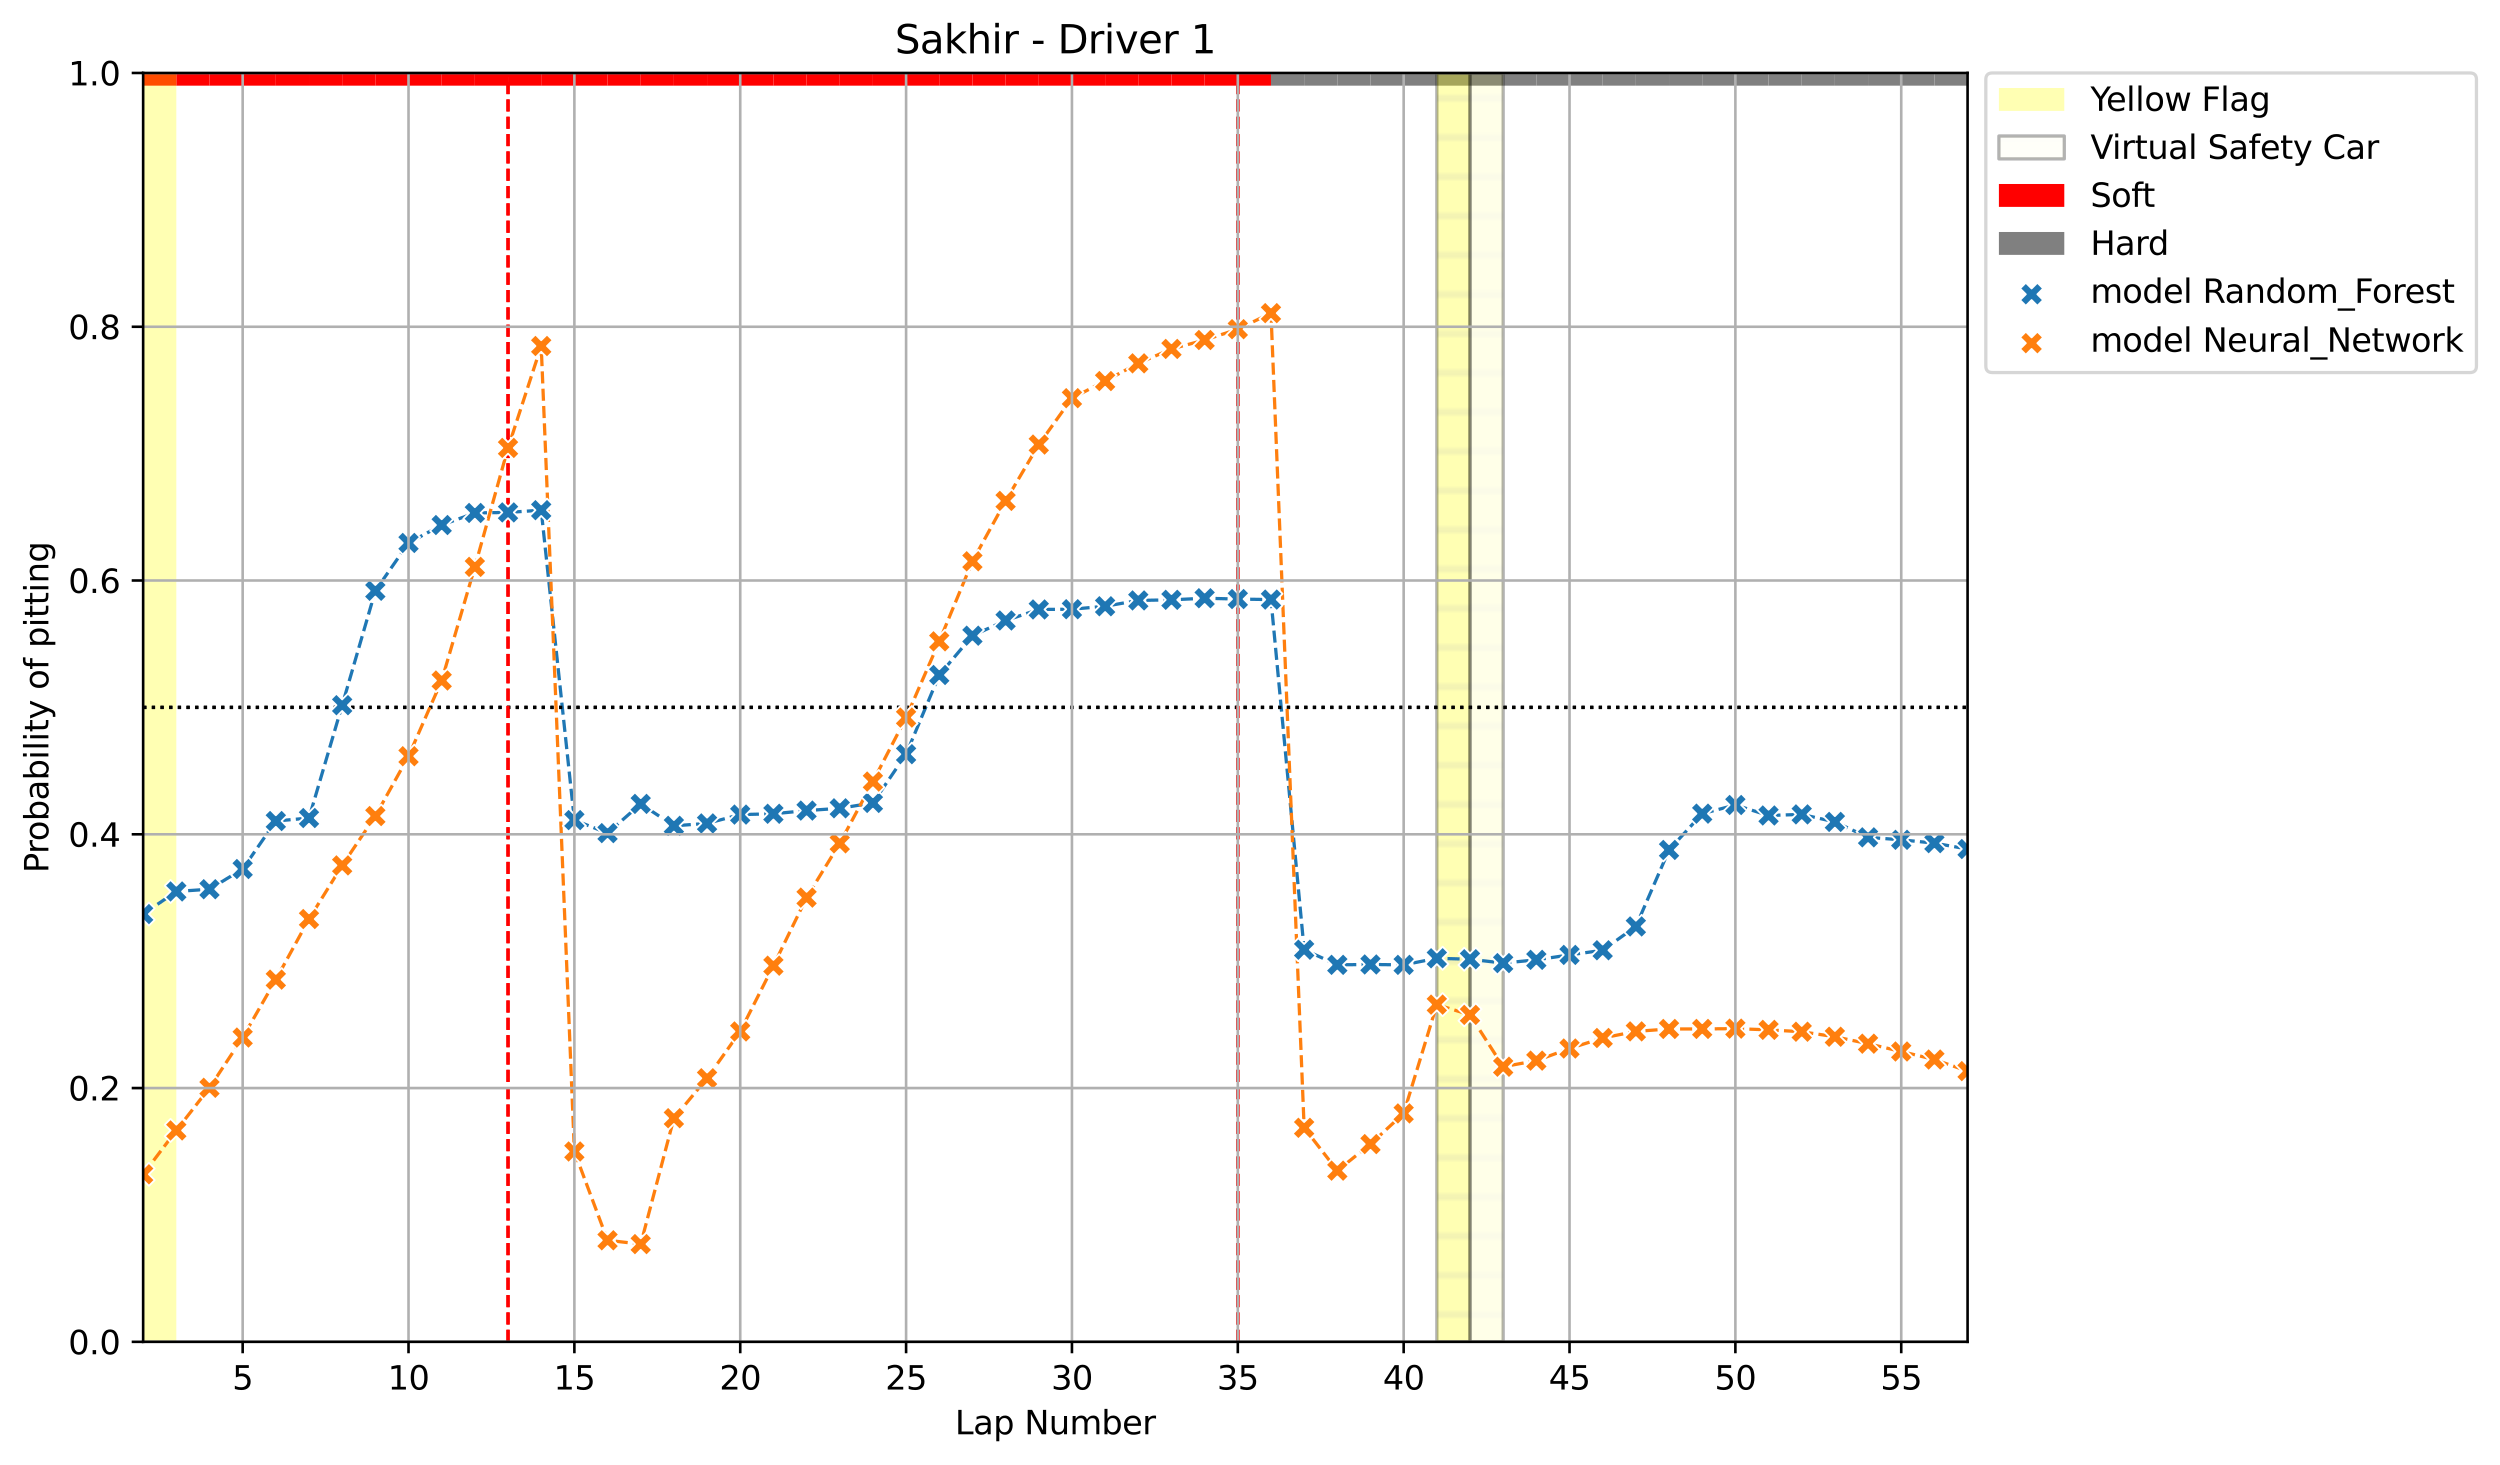 <?xml version="1.0" encoding="utf-8" standalone="no"?>
<!DOCTYPE svg PUBLIC "-//W3C//DTD SVG 1.1//EN"
  "http://www.w3.org/Graphics/SVG/1.1/DTD/svg11.dtd">
<svg xmlns:xlink="http://www.w3.org/1999/xlink" width="764.621pt" height="447.954pt" viewBox="0 0 764.621 447.954" xmlns="http://www.w3.org/2000/svg" version="1.1">
 <defs>
  <style type="text/css">*{stroke-linejoin: round; stroke-linecap: butt}</style>
 </defs>
 <g id="figure_1">
  <g id="patch_1">
   <path d="M 0 447.954 
L 764.621 447.954 
L 764.621 0 
L 0 0 
z
" style="fill: #ffffff"/>
  </g>
  <g id="axes_1">
   <g id="patch_2">
    <path d="M 43.781 410.398 
L 601.781 410.398 
L 601.781 22.318 
L 43.781 22.318 
z
" style="fill: #ffffff"/>
   </g>
   <g id="patch_3">
    <path d="M 33.636 26.199 
L 33.636 22.318 
L 43.781 22.318 
L 43.781 26.199 
z
" clip-path="url(#p41cd947616)" style="fill: #ff0000"/>
   </g>
   <g id="patch_4">
    <path d="M 43.781 26.199 
L 43.781 22.318 
L 53.927 22.318 
L 53.927 26.199 
z
" clip-path="url(#p41cd947616)" style="fill: #ff0000"/>
   </g>
   <g id="patch_5">
    <path d="M 53.927 26.199 
L 53.927 22.318 
L 64.072 22.318 
L 64.072 26.199 
z
" clip-path="url(#p41cd947616)" style="fill: #ff0000"/>
   </g>
   <g id="patch_6">
    <path d="M 64.072 26.199 
L 64.072 22.318 
L 74.218 22.318 
L 74.218 26.199 
z
" clip-path="url(#p41cd947616)" style="fill: #ff0000"/>
   </g>
   <g id="patch_7">
    <path d="M 74.218 26.199 
L 74.218 22.318 
L 84.363 22.318 
L 84.363 26.199 
z
" clip-path="url(#p41cd947616)" style="fill: #ff0000"/>
   </g>
   <g id="patch_8">
    <path d="M 84.363 26.199 
L 84.363 22.318 
L 94.509 22.318 
L 94.509 26.199 
z
" clip-path="url(#p41cd947616)" style="fill: #ff0000"/>
   </g>
   <g id="patch_9">
    <path d="M 94.509 26.199 
L 94.509 22.318 
L 104.654 22.318 
L 104.654 26.199 
z
" clip-path="url(#p41cd947616)" style="fill: #ff0000"/>
   </g>
   <g id="patch_10">
    <path d="M 104.654 26.199 
L 104.654 22.318 
L 114.799 22.318 
L 114.799 26.199 
z
" clip-path="url(#p41cd947616)" style="fill: #ff0000"/>
   </g>
   <g id="patch_11">
    <path d="M 114.799 26.199 
L 114.799 22.318 
L 124.945 22.318 
L 124.945 26.199 
z
" clip-path="url(#p41cd947616)" style="fill: #ff0000"/>
   </g>
   <g id="patch_12">
    <path d="M 124.945 26.199 
L 124.945 22.318 
L 135.09 22.318 
L 135.09 26.199 
z
" clip-path="url(#p41cd947616)" style="fill: #ff0000"/>
   </g>
   <g id="patch_13">
    <path d="M 135.09 26.199 
L 135.09 22.318 
L 145.236 22.318 
L 145.236 26.199 
z
" clip-path="url(#p41cd947616)" style="fill: #ff0000"/>
   </g>
   <g id="patch_14">
    <path d="M 145.236 26.199 
L 145.236 22.318 
L 155.381 22.318 
L 155.381 26.199 
z
" clip-path="url(#p41cd947616)" style="fill: #ff0000"/>
   </g>
   <g id="patch_15">
    <path d="M 155.381 26.199 
L 155.381 22.318 
L 165.527 22.318 
L 165.527 26.199 
z
" clip-path="url(#p41cd947616)" style="fill: #ff0000"/>
   </g>
   <g id="patch_16">
    <path d="M 165.527 26.199 
L 165.527 22.318 
L 175.672 22.318 
L 175.672 26.199 
z
" clip-path="url(#p41cd947616)" style="fill: #ff0000"/>
   </g>
   <g id="patch_17">
    <path d="M 175.672 26.199 
L 175.672 22.318 
L 185.818 22.318 
L 185.818 26.199 
z
" clip-path="url(#p41cd947616)" style="fill: #ff0000"/>
   </g>
   <g id="patch_18">
    <path d="M 185.818 26.199 
L 185.818 22.318 
L 195.963 22.318 
L 195.963 26.199 
z
" clip-path="url(#p41cd947616)" style="fill: #ff0000"/>
   </g>
   <g id="patch_19">
    <path d="M 195.963 26.199 
L 195.963 22.318 
L 206.109 22.318 
L 206.109 26.199 
z
" clip-path="url(#p41cd947616)" style="fill: #ff0000"/>
   </g>
   <g id="patch_20">
    <path d="M 206.109 26.199 
L 206.109 22.318 
L 216.254 22.318 
L 216.254 26.199 
z
" clip-path="url(#p41cd947616)" style="fill: #ff0000"/>
   </g>
   <g id="patch_21">
    <path d="M 216.254 26.199 
L 216.254 22.318 
L 226.399 22.318 
L 226.399 26.199 
z
" clip-path="url(#p41cd947616)" style="fill: #ff0000"/>
   </g>
   <g id="patch_22">
    <path d="M 226.399 26.199 
L 226.399 22.318 
L 236.545 22.318 
L 236.545 26.199 
z
" clip-path="url(#p41cd947616)" style="fill: #ff0000"/>
   </g>
   <g id="patch_23">
    <path d="M 236.545 26.199 
L 236.545 22.318 
L 246.69 22.318 
L 246.69 26.199 
z
" clip-path="url(#p41cd947616)" style="fill: #ff0000"/>
   </g>
   <g id="patch_24">
    <path d="M 246.69 26.199 
L 246.69 22.318 
L 256.836 22.318 
L 256.836 26.199 
z
" clip-path="url(#p41cd947616)" style="fill: #ff0000"/>
   </g>
   <g id="patch_25">
    <path d="M 256.836 26.199 
L 256.836 22.318 
L 266.981 22.318 
L 266.981 26.199 
z
" clip-path="url(#p41cd947616)" style="fill: #ff0000"/>
   </g>
   <g id="patch_26">
    <path d="M 266.981 26.199 
L 266.981 22.318 
L 277.127 22.318 
L 277.127 26.199 
z
" clip-path="url(#p41cd947616)" style="fill: #ff0000"/>
   </g>
   <g id="patch_27">
    <path d="M 277.127 26.199 
L 277.127 22.318 
L 287.272 22.318 
L 287.272 26.199 
z
" clip-path="url(#p41cd947616)" style="fill: #ff0000"/>
   </g>
   <g id="patch_28">
    <path d="M 287.272 26.199 
L 287.272 22.318 
L 297.418 22.318 
L 297.418 26.199 
z
" clip-path="url(#p41cd947616)" style="fill: #ff0000"/>
   </g>
   <g id="patch_29">
    <path d="M 297.418 26.199 
L 297.418 22.318 
L 307.563 22.318 
L 307.563 26.199 
z
" clip-path="url(#p41cd947616)" style="fill: #ff0000"/>
   </g>
   <g id="patch_30">
    <path d="M 307.563 26.199 
L 307.563 22.318 
L 317.709 22.318 
L 317.709 26.199 
z
" clip-path="url(#p41cd947616)" style="fill: #ff0000"/>
   </g>
   <g id="patch_31">
    <path d="M 317.709 26.199 
L 317.709 22.318 
L 327.854 22.318 
L 327.854 26.199 
z
" clip-path="url(#p41cd947616)" style="fill: #ff0000"/>
   </g>
   <g id="patch_32">
    <path d="M 327.854 26.199 
L 327.854 22.318 
L 337.999 22.318 
L 337.999 26.199 
z
" clip-path="url(#p41cd947616)" style="fill: #ff0000"/>
   </g>
   <g id="patch_33">
    <path d="M 337.999 26.199 
L 337.999 22.318 
L 348.145 22.318 
L 348.145 26.199 
z
" clip-path="url(#p41cd947616)" style="fill: #ff0000"/>
   </g>
   <g id="patch_34">
    <path d="M 348.145 26.199 
L 348.145 22.318 
L 358.29 22.318 
L 358.29 26.199 
z
" clip-path="url(#p41cd947616)" style="fill: #ff0000"/>
   </g>
   <g id="patch_35">
    <path d="M 358.29 26.199 
L 358.29 22.318 
L 368.436 22.318 
L 368.436 26.199 
z
" clip-path="url(#p41cd947616)" style="fill: #ff0000"/>
   </g>
   <g id="patch_36">
    <path d="M 368.436 26.199 
L 368.436 22.318 
L 378.581 22.318 
L 378.581 26.199 
z
" clip-path="url(#p41cd947616)" style="fill: #ff0000"/>
   </g>
   <g id="patch_37">
    <path d="M 378.581 26.199 
L 378.581 22.318 
L 388.727 22.318 
L 388.727 26.199 
z
" clip-path="url(#p41cd947616)" style="fill: #ff0000"/>
   </g>
   <g id="patch_38">
    <path d="M 388.727 26.199 
L 388.727 22.318 
L 398.872 22.318 
L 398.872 26.199 
z
" clip-path="url(#p41cd947616)" style="fill: #808080"/>
   </g>
   <g id="patch_39">
    <path d="M 398.872 26.199 
L 398.872 22.318 
L 409.018 22.318 
L 409.018 26.199 
z
" clip-path="url(#p41cd947616)" style="fill: #808080"/>
   </g>
   <g id="patch_40">
    <path d="M 409.018 26.199 
L 409.018 22.318 
L 419.163 22.318 
L 419.163 26.199 
z
" clip-path="url(#p41cd947616)" style="fill: #808080"/>
   </g>
   <g id="patch_41">
    <path d="M 419.163 26.199 
L 419.163 22.318 
L 429.309 22.318 
L 429.309 26.199 
z
" clip-path="url(#p41cd947616)" style="fill: #808080"/>
   </g>
   <g id="patch_42">
    <path d="M 429.309 26.199 
L 429.309 22.318 
L 439.454 22.318 
L 439.454 26.199 
z
" clip-path="url(#p41cd947616)" style="fill: #808080"/>
   </g>
   <g id="patch_43">
    <path d="M 439.454 26.199 
L 439.454 22.318 
L 449.599 22.318 
L 449.599 26.199 
z
" clip-path="url(#p41cd947616)" style="fill: #808080"/>
   </g>
   <g id="patch_44">
    <path d="M 449.599 26.199 
L 449.599 22.318 
L 459.745 22.318 
L 459.745 26.199 
z
" clip-path="url(#p41cd947616)" style="fill: #808080"/>
   </g>
   <g id="patch_45">
    <path d="M 459.745 26.199 
L 459.745 22.318 
L 469.89 22.318 
L 469.89 26.199 
z
" clip-path="url(#p41cd947616)" style="fill: #808080"/>
   </g>
   <g id="patch_46">
    <path d="M 469.89 26.199 
L 469.89 22.318 
L 480.036 22.318 
L 480.036 26.199 
z
" clip-path="url(#p41cd947616)" style="fill: #808080"/>
   </g>
   <g id="patch_47">
    <path d="M 480.036 26.199 
L 480.036 22.318 
L 490.181 22.318 
L 490.181 26.199 
z
" clip-path="url(#p41cd947616)" style="fill: #808080"/>
   </g>
   <g id="patch_48">
    <path d="M 490.181 26.199 
L 490.181 22.318 
L 500.327 22.318 
L 500.327 26.199 
z
" clip-path="url(#p41cd947616)" style="fill: #808080"/>
   </g>
   <g id="patch_49">
    <path d="M 500.327 26.199 
L 500.327 22.318 
L 510.472 22.318 
L 510.472 26.199 
z
" clip-path="url(#p41cd947616)" style="fill: #808080"/>
   </g>
   <g id="patch_50">
    <path d="M 510.472 26.199 
L 510.472 22.318 
L 520.618 22.318 
L 520.618 26.199 
z
" clip-path="url(#p41cd947616)" style="fill: #808080"/>
   </g>
   <g id="patch_51">
    <path d="M 520.618 26.199 
L 520.618 22.318 
L 530.763 22.318 
L 530.763 26.199 
z
" clip-path="url(#p41cd947616)" style="fill: #808080"/>
   </g>
   <g id="patch_52">
    <path d="M 530.763 26.199 
L 530.763 22.318 
L 540.909 22.318 
L 540.909 26.199 
z
" clip-path="url(#p41cd947616)" style="fill: #808080"/>
   </g>
   <g id="patch_53">
    <path d="M 540.909 26.199 
L 540.909 22.318 
L 551.054 22.318 
L 551.054 26.199 
z
" clip-path="url(#p41cd947616)" style="fill: #808080"/>
   </g>
   <g id="patch_54">
    <path d="M 551.054 26.199 
L 551.054 22.318 
L 561.199 22.318 
L 561.199 26.199 
z
" clip-path="url(#p41cd947616)" style="fill: #808080"/>
   </g>
   <g id="patch_55">
    <path d="M 561.199 26.199 
L 561.199 22.318 
L 571.345 22.318 
L 571.345 26.199 
z
" clip-path="url(#p41cd947616)" style="fill: #808080"/>
   </g>
   <g id="patch_56">
    <path d="M 571.345 26.199 
L 571.345 22.318 
L 581.49 22.318 
L 581.49 26.199 
z
" clip-path="url(#p41cd947616)" style="fill: #808080"/>
   </g>
   <g id="patch_57">
    <path d="M 581.49 26.199 
L 581.49 22.318 
L 591.636 22.318 
L 591.636 26.199 
z
" clip-path="url(#p41cd947616)" style="fill: #808080"/>
   </g>
   <g id="patch_58">
    <path d="M 591.636 26.199 
L 591.636 22.318 
L 601.781 22.318 
L 601.781 26.199 
z
" clip-path="url(#p41cd947616)" style="fill: #808080"/>
   </g>
   <g id="patch_59">
    <path d="M 43.781 410.398 
L 43.781 22.318 
L 53.927 22.318 
L 53.927 410.398 
z
" clip-path="url(#p41cd947616)" style="fill: #ffff00; opacity: 0.3"/>
   </g>
   <g id="patch_60">
    <path d="M 439.454 410.398 
L 439.454 22.318 
L 449.599 22.318 
L 449.599 410.398 
z
" clip-path="url(#p41cd947616)" style="fill: url(#hdab2bfc668); opacity: 0.3; stroke: #000000; stroke-linejoin: miter"/>
   </g>
   <g id="patch_61">
    <path d="M 449.599 410.398 
L 449.599 22.318 
L 459.745 22.318 
L 459.745 410.398 
z
" clip-path="url(#p41cd947616)" style="fill: url(#hdab2bfc668); opacity: 0.3; stroke: #000000; stroke-linejoin: miter"/>
   </g>
   <g id="LineCollection_1">
    <path d="M 43.781 216.358 
L 601.781 216.358 
" clip-path="url(#p41cd947616)" style="fill: none; stroke-dasharray: 1,1.65; stroke-dashoffset: 0; stroke: #000000"/>
   </g>
   <g id="LineCollection_2">
    <path d="M 155.381 410.398 
L 155.381 22.318 
" clip-path="url(#p41cd947616)" style="fill: none; stroke-dasharray: 3.7,1.6; stroke-dashoffset: 0; stroke: #ff0000"/>
    <path d="M 378.581 410.398 
L 378.581 22.318 
" clip-path="url(#p41cd947616)" style="fill: none; stroke-dasharray: 3.7,1.6; stroke-dashoffset: 0; stroke: #ff0000"/>
   </g>
   <g id="line2d_1">
    <path d="M 43.781 279.564 
L 53.927 272.654 
L 64.072 271.966 
L 74.218 265.79 
L 84.363 251.113 
L 94.509 250.194 
L 104.654 215.683 
L 114.799 180.691 
L 124.945 166.062 
L 135.09 160.581 
L 145.236 156.887 
L 155.381 156.723 
L 165.527 156.036 
L 175.672 250.826 
L 185.818 254.804 
L 195.963 245.871 
L 206.109 252.58 
L 216.254 251.838 
L 226.399 249.141 
L 236.545 248.894 
L 246.69 247.915 
L 256.836 247.218 
L 266.981 245.577 
L 277.127 230.668 
L 287.272 206.445 
L 297.418 194.426 
L 307.563 189.776 
L 317.709 186.404 
L 327.854 186.327 
L 337.999 185.421 
L 348.145 183.64 
L 358.29 183.456 
L 368.436 182.966 
L 378.581 183.22 
L 388.727 183.38 
L 398.872 290.471 
L 409.018 295.096 
L 419.163 294.981 
L 429.309 295.105 
L 439.454 293.091 
L 449.599 293.38 
L 459.745 294.559 
L 469.89 293.564 
L 480.036 292.059 
L 490.181 290.639 
L 500.327 283.353 
L 510.472 259.953 
L 520.618 248.858 
L 530.763 246.21 
L 540.909 249.415 
L 551.054 249.082 
L 561.199 251.377 
L 571.345 256.101 
L 581.49 256.854 
L 591.636 257.876 
L 601.781 259.67 
" clip-path="url(#p41cd947616)" style="fill: none; stroke-dasharray: 3.7,1.6; stroke-dashoffset: 0; stroke: #1f77b4"/>
   </g>
   <g id="LineCollection_3">
    <path d="M 43.781 216.358 
L 601.781 216.358 
" clip-path="url(#p41cd947616)" style="fill: none; stroke-dasharray: 1,1.65; stroke-dashoffset: 0; stroke: #000000"/>
   </g>
   <g id="LineCollection_4">
    <path d="M 155.381 410.398 
L 155.381 22.318 
" clip-path="url(#p41cd947616)" style="fill: none; stroke-dasharray: 3.7,1.6; stroke-dashoffset: 0; stroke: #ff0000"/>
    <path d="M 378.581 410.398 
L 378.581 22.318 
" clip-path="url(#p41cd947616)" style="fill: none; stroke-dasharray: 3.7,1.6; stroke-dashoffset: 0; stroke: #ff0000"/>
   </g>
   <g id="line2d_2">
    <path d="M 43.781 359.16 
L 53.927 345.745 
L 64.072 332.701 
L 74.218 317.33 
L 84.363 299.616 
L 94.509 281.081 
L 104.654 264.685 
L 114.799 249.588 
L 124.945 231.287 
L 135.09 208.136 
L 145.236 173.372 
L 155.381 136.995 
L 165.527 105.826 
L 175.672 352.183 
L 185.818 379.344 
L 195.963 380.508 
L 206.109 342.002 
L 216.254 329.786 
L 226.399 315.471 
L 236.545 295.357 
L 246.69 274.531 
L 256.836 257.936 
L 266.981 239.037 
L 277.127 219.469 
L 287.272 196.152 
L 297.418 171.667 
L 307.563 153.196 
L 317.709 135.968 
L 327.854 121.782 
L 337.999 116.544 
L 348.145 111.129 
L 358.29 106.721 
L 368.436 103.995 
L 378.581 100.682 
L 388.727 95.771 
L 398.872 344.94 
L 409.018 358.04 
L 419.163 349.92 
L 429.309 340.54 
L 439.454 307.258 
L 449.599 310.403 
L 459.745 326.257 
L 469.89 324.396 
L 480.036 320.687 
L 490.181 317.468 
L 500.327 315.45 
L 510.472 314.704 
L 520.618 314.698 
L 530.763 314.607 
L 540.909 314.98 
L 551.054 315.553 
L 561.199 317.085 
L 571.345 319.212 
L 581.49 321.6 
L 591.636 324.051 
L 601.781 327.594 
" clip-path="url(#p41cd947616)" style="fill: none; stroke-dasharray: 3.7,1.6; stroke-dashoffset: 0; stroke: #ff7f0e"/>
   </g>
   <g id="PathCollection_1">
    <defs>
     <path id="m6c62b79cd8" d="M -1.768 3.536 
L 0 1.768 
L 1.768 3.536 
L 3.536 1.768 
L 1.768 0 
L 3.536 -1.768 
L 1.768 -3.536 
L 0 -1.768 
L -1.768 -3.536 
L -3.536 -1.768 
L -1.768 0 
L -3.536 1.768 
z
" style="stroke: #ffffff; stroke-width: 0.566"/>
    </defs>
    <g clip-path="url(#p41cd947616)">
     <use xlink:href="#m6c62b79cd8" x="43.781" y="279.564" style="fill: #1f77b4; stroke: #ffffff; stroke-width: 0.566"/>
     <use xlink:href="#m6c62b79cd8" x="53.927" y="272.654" style="fill: #1f77b4; stroke: #ffffff; stroke-width: 0.566"/>
     <use xlink:href="#m6c62b79cd8" x="64.072" y="271.966" style="fill: #1f77b4; stroke: #ffffff; stroke-width: 0.566"/>
     <use xlink:href="#m6c62b79cd8" x="74.218" y="265.79" style="fill: #1f77b4; stroke: #ffffff; stroke-width: 0.566"/>
     <use xlink:href="#m6c62b79cd8" x="84.363" y="251.113" style="fill: #1f77b4; stroke: #ffffff; stroke-width: 0.566"/>
     <use xlink:href="#m6c62b79cd8" x="94.509" y="250.194" style="fill: #1f77b4; stroke: #ffffff; stroke-width: 0.566"/>
     <use xlink:href="#m6c62b79cd8" x="104.654" y="215.683" style="fill: #1f77b4; stroke: #ffffff; stroke-width: 0.566"/>
     <use xlink:href="#m6c62b79cd8" x="114.799" y="180.691" style="fill: #1f77b4; stroke: #ffffff; stroke-width: 0.566"/>
     <use xlink:href="#m6c62b79cd8" x="124.945" y="166.062" style="fill: #1f77b4; stroke: #ffffff; stroke-width: 0.566"/>
     <use xlink:href="#m6c62b79cd8" x="135.09" y="160.581" style="fill: #1f77b4; stroke: #ffffff; stroke-width: 0.566"/>
     <use xlink:href="#m6c62b79cd8" x="145.236" y="156.887" style="fill: #1f77b4; stroke: #ffffff; stroke-width: 0.566"/>
     <use xlink:href="#m6c62b79cd8" x="155.381" y="156.723" style="fill: #1f77b4; stroke: #ffffff; stroke-width: 0.566"/>
     <use xlink:href="#m6c62b79cd8" x="165.527" y="156.036" style="fill: #1f77b4; stroke: #ffffff; stroke-width: 0.566"/>
     <use xlink:href="#m6c62b79cd8" x="175.672" y="250.826" style="fill: #1f77b4; stroke: #ffffff; stroke-width: 0.566"/>
     <use xlink:href="#m6c62b79cd8" x="185.818" y="254.804" style="fill: #1f77b4; stroke: #ffffff; stroke-width: 0.566"/>
     <use xlink:href="#m6c62b79cd8" x="195.963" y="245.871" style="fill: #1f77b4; stroke: #ffffff; stroke-width: 0.566"/>
     <use xlink:href="#m6c62b79cd8" x="206.109" y="252.58" style="fill: #1f77b4; stroke: #ffffff; stroke-width: 0.566"/>
     <use xlink:href="#m6c62b79cd8" x="216.254" y="251.838" style="fill: #1f77b4; stroke: #ffffff; stroke-width: 0.566"/>
     <use xlink:href="#m6c62b79cd8" x="226.399" y="249.141" style="fill: #1f77b4; stroke: #ffffff; stroke-width: 0.566"/>
     <use xlink:href="#m6c62b79cd8" x="236.545" y="248.894" style="fill: #1f77b4; stroke: #ffffff; stroke-width: 0.566"/>
     <use xlink:href="#m6c62b79cd8" x="246.69" y="247.915" style="fill: #1f77b4; stroke: #ffffff; stroke-width: 0.566"/>
     <use xlink:href="#m6c62b79cd8" x="256.836" y="247.218" style="fill: #1f77b4; stroke: #ffffff; stroke-width: 0.566"/>
     <use xlink:href="#m6c62b79cd8" x="266.981" y="245.577" style="fill: #1f77b4; stroke: #ffffff; stroke-width: 0.566"/>
     <use xlink:href="#m6c62b79cd8" x="277.127" y="230.668" style="fill: #1f77b4; stroke: #ffffff; stroke-width: 0.566"/>
     <use xlink:href="#m6c62b79cd8" x="287.272" y="206.445" style="fill: #1f77b4; stroke: #ffffff; stroke-width: 0.566"/>
     <use xlink:href="#m6c62b79cd8" x="297.418" y="194.426" style="fill: #1f77b4; stroke: #ffffff; stroke-width: 0.566"/>
     <use xlink:href="#m6c62b79cd8" x="307.563" y="189.776" style="fill: #1f77b4; stroke: #ffffff; stroke-width: 0.566"/>
     <use xlink:href="#m6c62b79cd8" x="317.709" y="186.404" style="fill: #1f77b4; stroke: #ffffff; stroke-width: 0.566"/>
     <use xlink:href="#m6c62b79cd8" x="327.854" y="186.327" style="fill: #1f77b4; stroke: #ffffff; stroke-width: 0.566"/>
     <use xlink:href="#m6c62b79cd8" x="337.999" y="185.421" style="fill: #1f77b4; stroke: #ffffff; stroke-width: 0.566"/>
     <use xlink:href="#m6c62b79cd8" x="348.145" y="183.64" style="fill: #1f77b4; stroke: #ffffff; stroke-width: 0.566"/>
     <use xlink:href="#m6c62b79cd8" x="358.29" y="183.456" style="fill: #1f77b4; stroke: #ffffff; stroke-width: 0.566"/>
     <use xlink:href="#m6c62b79cd8" x="368.436" y="182.966" style="fill: #1f77b4; stroke: #ffffff; stroke-width: 0.566"/>
     <use xlink:href="#m6c62b79cd8" x="378.581" y="183.22" style="fill: #1f77b4; stroke: #ffffff; stroke-width: 0.566"/>
     <use xlink:href="#m6c62b79cd8" x="388.727" y="183.38" style="fill: #1f77b4; stroke: #ffffff; stroke-width: 0.566"/>
     <use xlink:href="#m6c62b79cd8" x="398.872" y="290.471" style="fill: #1f77b4; stroke: #ffffff; stroke-width: 0.566"/>
     <use xlink:href="#m6c62b79cd8" x="409.018" y="295.096" style="fill: #1f77b4; stroke: #ffffff; stroke-width: 0.566"/>
     <use xlink:href="#m6c62b79cd8" x="419.163" y="294.981" style="fill: #1f77b4; stroke: #ffffff; stroke-width: 0.566"/>
     <use xlink:href="#m6c62b79cd8" x="429.309" y="295.105" style="fill: #1f77b4; stroke: #ffffff; stroke-width: 0.566"/>
     <use xlink:href="#m6c62b79cd8" x="439.454" y="293.091" style="fill: #1f77b4; stroke: #ffffff; stroke-width: 0.566"/>
     <use xlink:href="#m6c62b79cd8" x="449.599" y="293.38" style="fill: #1f77b4; stroke: #ffffff; stroke-width: 0.566"/>
     <use xlink:href="#m6c62b79cd8" x="459.745" y="294.559" style="fill: #1f77b4; stroke: #ffffff; stroke-width: 0.566"/>
     <use xlink:href="#m6c62b79cd8" x="469.89" y="293.564" style="fill: #1f77b4; stroke: #ffffff; stroke-width: 0.566"/>
     <use xlink:href="#m6c62b79cd8" x="480.036" y="292.059" style="fill: #1f77b4; stroke: #ffffff; stroke-width: 0.566"/>
     <use xlink:href="#m6c62b79cd8" x="490.181" y="290.639" style="fill: #1f77b4; stroke: #ffffff; stroke-width: 0.566"/>
     <use xlink:href="#m6c62b79cd8" x="500.327" y="283.353" style="fill: #1f77b4; stroke: #ffffff; stroke-width: 0.566"/>
     <use xlink:href="#m6c62b79cd8" x="510.472" y="259.953" style="fill: #1f77b4; stroke: #ffffff; stroke-width: 0.566"/>
     <use xlink:href="#m6c62b79cd8" x="520.618" y="248.858" style="fill: #1f77b4; stroke: #ffffff; stroke-width: 0.566"/>
     <use xlink:href="#m6c62b79cd8" x="530.763" y="246.21" style="fill: #1f77b4; stroke: #ffffff; stroke-width: 0.566"/>
     <use xlink:href="#m6c62b79cd8" x="540.909" y="249.415" style="fill: #1f77b4; stroke: #ffffff; stroke-width: 0.566"/>
     <use xlink:href="#m6c62b79cd8" x="551.054" y="249.082" style="fill: #1f77b4; stroke: #ffffff; stroke-width: 0.566"/>
     <use xlink:href="#m6c62b79cd8" x="561.199" y="251.377" style="fill: #1f77b4; stroke: #ffffff; stroke-width: 0.566"/>
     <use xlink:href="#m6c62b79cd8" x="571.345" y="256.101" style="fill: #1f77b4; stroke: #ffffff; stroke-width: 0.566"/>
     <use xlink:href="#m6c62b79cd8" x="581.49" y="256.854" style="fill: #1f77b4; stroke: #ffffff; stroke-width: 0.566"/>
     <use xlink:href="#m6c62b79cd8" x="591.636" y="257.876" style="fill: #1f77b4; stroke: #ffffff; stroke-width: 0.566"/>
     <use xlink:href="#m6c62b79cd8" x="601.781" y="259.67" style="fill: #1f77b4; stroke: #ffffff; stroke-width: 0.566"/>
    </g>
   </g>
   <g id="PolyCollection_1"/>
   <g id="PathCollection_2">
    <defs>
     <path id="m582754b620" d="M -1.768 3.536 
L 0 1.768 
L 1.768 3.536 
L 3.536 1.768 
L 1.768 0 
L 3.536 -1.768 
L 1.768 -3.536 
L 0 -1.768 
L -1.768 -3.536 
L -3.536 -1.768 
L -1.768 0 
L -3.536 1.768 
z
" style="stroke: #ffffff; stroke-width: 0.566"/>
    </defs>
    <g clip-path="url(#p41cd947616)">
     <use xlink:href="#m582754b620" x="43.781" y="359.16" style="fill: #ff7f0e; stroke: #ffffff; stroke-width: 0.566"/>
     <use xlink:href="#m582754b620" x="53.927" y="345.745" style="fill: #ff7f0e; stroke: #ffffff; stroke-width: 0.566"/>
     <use xlink:href="#m582754b620" x="64.072" y="332.701" style="fill: #ff7f0e; stroke: #ffffff; stroke-width: 0.566"/>
     <use xlink:href="#m582754b620" x="74.218" y="317.33" style="fill: #ff7f0e; stroke: #ffffff; stroke-width: 0.566"/>
     <use xlink:href="#m582754b620" x="84.363" y="299.616" style="fill: #ff7f0e; stroke: #ffffff; stroke-width: 0.566"/>
     <use xlink:href="#m582754b620" x="94.509" y="281.081" style="fill: #ff7f0e; stroke: #ffffff; stroke-width: 0.566"/>
     <use xlink:href="#m582754b620" x="104.654" y="264.685" style="fill: #ff7f0e; stroke: #ffffff; stroke-width: 0.566"/>
     <use xlink:href="#m582754b620" x="114.799" y="249.588" style="fill: #ff7f0e; stroke: #ffffff; stroke-width: 0.566"/>
     <use xlink:href="#m582754b620" x="124.945" y="231.287" style="fill: #ff7f0e; stroke: #ffffff; stroke-width: 0.566"/>
     <use xlink:href="#m582754b620" x="135.09" y="208.136" style="fill: #ff7f0e; stroke: #ffffff; stroke-width: 0.566"/>
     <use xlink:href="#m582754b620" x="145.236" y="173.372" style="fill: #ff7f0e; stroke: #ffffff; stroke-width: 0.566"/>
     <use xlink:href="#m582754b620" x="155.381" y="136.995" style="fill: #ff7f0e; stroke: #ffffff; stroke-width: 0.566"/>
     <use xlink:href="#m582754b620" x="165.527" y="105.826" style="fill: #ff7f0e; stroke: #ffffff; stroke-width: 0.566"/>
     <use xlink:href="#m582754b620" x="175.672" y="352.183" style="fill: #ff7f0e; stroke: #ffffff; stroke-width: 0.566"/>
     <use xlink:href="#m582754b620" x="185.818" y="379.344" style="fill: #ff7f0e; stroke: #ffffff; stroke-width: 0.566"/>
     <use xlink:href="#m582754b620" x="195.963" y="380.508" style="fill: #ff7f0e; stroke: #ffffff; stroke-width: 0.566"/>
     <use xlink:href="#m582754b620" x="206.109" y="342.002" style="fill: #ff7f0e; stroke: #ffffff; stroke-width: 0.566"/>
     <use xlink:href="#m582754b620" x="216.254" y="329.786" style="fill: #ff7f0e; stroke: #ffffff; stroke-width: 0.566"/>
     <use xlink:href="#m582754b620" x="226.399" y="315.471" style="fill: #ff7f0e; stroke: #ffffff; stroke-width: 0.566"/>
     <use xlink:href="#m582754b620" x="236.545" y="295.357" style="fill: #ff7f0e; stroke: #ffffff; stroke-width: 0.566"/>
     <use xlink:href="#m582754b620" x="246.69" y="274.531" style="fill: #ff7f0e; stroke: #ffffff; stroke-width: 0.566"/>
     <use xlink:href="#m582754b620" x="256.836" y="257.936" style="fill: #ff7f0e; stroke: #ffffff; stroke-width: 0.566"/>
     <use xlink:href="#m582754b620" x="266.981" y="239.037" style="fill: #ff7f0e; stroke: #ffffff; stroke-width: 0.566"/>
     <use xlink:href="#m582754b620" x="277.127" y="219.469" style="fill: #ff7f0e; stroke: #ffffff; stroke-width: 0.566"/>
     <use xlink:href="#m582754b620" x="287.272" y="196.152" style="fill: #ff7f0e; stroke: #ffffff; stroke-width: 0.566"/>
     <use xlink:href="#m582754b620" x="297.418" y="171.667" style="fill: #ff7f0e; stroke: #ffffff; stroke-width: 0.566"/>
     <use xlink:href="#m582754b620" x="307.563" y="153.196" style="fill: #ff7f0e; stroke: #ffffff; stroke-width: 0.566"/>
     <use xlink:href="#m582754b620" x="317.709" y="135.968" style="fill: #ff7f0e; stroke: #ffffff; stroke-width: 0.566"/>
     <use xlink:href="#m582754b620" x="327.854" y="121.782" style="fill: #ff7f0e; stroke: #ffffff; stroke-width: 0.566"/>
     <use xlink:href="#m582754b620" x="337.999" y="116.544" style="fill: #ff7f0e; stroke: #ffffff; stroke-width: 0.566"/>
     <use xlink:href="#m582754b620" x="348.145" y="111.129" style="fill: #ff7f0e; stroke: #ffffff; stroke-width: 0.566"/>
     <use xlink:href="#m582754b620" x="358.29" y="106.721" style="fill: #ff7f0e; stroke: #ffffff; stroke-width: 0.566"/>
     <use xlink:href="#m582754b620" x="368.436" y="103.995" style="fill: #ff7f0e; stroke: #ffffff; stroke-width: 0.566"/>
     <use xlink:href="#m582754b620" x="378.581" y="100.682" style="fill: #ff7f0e; stroke: #ffffff; stroke-width: 0.566"/>
     <use xlink:href="#m582754b620" x="388.727" y="95.771" style="fill: #ff7f0e; stroke: #ffffff; stroke-width: 0.566"/>
     <use xlink:href="#m582754b620" x="398.872" y="344.94" style="fill: #ff7f0e; stroke: #ffffff; stroke-width: 0.566"/>
     <use xlink:href="#m582754b620" x="409.018" y="358.04" style="fill: #ff7f0e; stroke: #ffffff; stroke-width: 0.566"/>
     <use xlink:href="#m582754b620" x="419.163" y="349.92" style="fill: #ff7f0e; stroke: #ffffff; stroke-width: 0.566"/>
     <use xlink:href="#m582754b620" x="429.309" y="340.54" style="fill: #ff7f0e; stroke: #ffffff; stroke-width: 0.566"/>
     <use xlink:href="#m582754b620" x="439.454" y="307.258" style="fill: #ff7f0e; stroke: #ffffff; stroke-width: 0.566"/>
     <use xlink:href="#m582754b620" x="449.599" y="310.403" style="fill: #ff7f0e; stroke: #ffffff; stroke-width: 0.566"/>
     <use xlink:href="#m582754b620" x="459.745" y="326.257" style="fill: #ff7f0e; stroke: #ffffff; stroke-width: 0.566"/>
     <use xlink:href="#m582754b620" x="469.89" y="324.396" style="fill: #ff7f0e; stroke: #ffffff; stroke-width: 0.566"/>
     <use xlink:href="#m582754b620" x="480.036" y="320.687" style="fill: #ff7f0e; stroke: #ffffff; stroke-width: 0.566"/>
     <use xlink:href="#m582754b620" x="490.181" y="317.468" style="fill: #ff7f0e; stroke: #ffffff; stroke-width: 0.566"/>
     <use xlink:href="#m582754b620" x="500.327" y="315.45" style="fill: #ff7f0e; stroke: #ffffff; stroke-width: 0.566"/>
     <use xlink:href="#m582754b620" x="510.472" y="314.704" style="fill: #ff7f0e; stroke: #ffffff; stroke-width: 0.566"/>
     <use xlink:href="#m582754b620" x="520.618" y="314.698" style="fill: #ff7f0e; stroke: #ffffff; stroke-width: 0.566"/>
     <use xlink:href="#m582754b620" x="530.763" y="314.607" style="fill: #ff7f0e; stroke: #ffffff; stroke-width: 0.566"/>
     <use xlink:href="#m582754b620" x="540.909" y="314.98" style="fill: #ff7f0e; stroke: #ffffff; stroke-width: 0.566"/>
     <use xlink:href="#m582754b620" x="551.054" y="315.553" style="fill: #ff7f0e; stroke: #ffffff; stroke-width: 0.566"/>
     <use xlink:href="#m582754b620" x="561.199" y="317.085" style="fill: #ff7f0e; stroke: #ffffff; stroke-width: 0.566"/>
     <use xlink:href="#m582754b620" x="571.345" y="319.212" style="fill: #ff7f0e; stroke: #ffffff; stroke-width: 0.566"/>
     <use xlink:href="#m582754b620" x="581.49" y="321.6" style="fill: #ff7f0e; stroke: #ffffff; stroke-width: 0.566"/>
     <use xlink:href="#m582754b620" x="591.636" y="324.051" style="fill: #ff7f0e; stroke: #ffffff; stroke-width: 0.566"/>
     <use xlink:href="#m582754b620" x="601.781" y="327.594" style="fill: #ff7f0e; stroke: #ffffff; stroke-width: 0.566"/>
    </g>
   </g>
   <g id="PolyCollection_2"/>
   <g id="matplotlib.axis_1">
    <g id="xtick_1">
     <g id="line2d_3">
      <path d="M 74.218 410.398 
L 74.218 22.318 
" clip-path="url(#p41cd947616)" style="fill: none; stroke: #b0b0b0; stroke-width: 0.8; stroke-linecap: square"/>
     </g>
     <g id="line2d_4">
      <defs>
       <path id="mf1ac6d4624" d="M 0 0 
L 0 3.5 
" style="stroke: #000000; stroke-width: 0.8"/>
      </defs>
      <g>
       <use xlink:href="#mf1ac6d4624" x="74.218" y="410.398" style="stroke: #000000; stroke-width: 0.8"/>
      </g>
     </g>
     <g id="text_1">
      <!-- 5 -->
      <g transform="translate(71.036 424.997) scale(0.1 -0.1)">
       <defs>
        <path id="DejaVuSans-35" d="M 691 4666 
L 3169 4666 
L 3169 4134 
L 1269 4134 
L 1269 2991 
Q 1406 3038 1543 3061 
Q 1681 3084 1819 3084 
Q 2600 3084 3056 2656 
Q 3513 2228 3513 1497 
Q 3513 744 3044 326 
Q 2575 -91 1722 -91 
Q 1428 -91 1123 -41 
Q 819 9 494 109 
L 494 744 
Q 775 591 1075 516 
Q 1375 441 1709 441 
Q 2250 441 2565 725 
Q 2881 1009 2881 1497 
Q 2881 1984 2565 2268 
Q 2250 2553 1709 2553 
Q 1456 2553 1204 2497 
Q 953 2441 691 2322 
L 691 4666 
z
" transform="scale(0.016)"/>
       </defs>
       <use xlink:href="#DejaVuSans-35"/>
      </g>
     </g>
    </g>
    <g id="xtick_2">
     <g id="line2d_5">
      <path d="M 124.945 410.398 
L 124.945 22.318 
" clip-path="url(#p41cd947616)" style="fill: none; stroke: #b0b0b0; stroke-width: 0.8; stroke-linecap: square"/>
     </g>
     <g id="line2d_6">
      <g>
       <use xlink:href="#mf1ac6d4624" x="124.945" y="410.398" style="stroke: #000000; stroke-width: 0.8"/>
      </g>
     </g>
     <g id="text_2">
      <!-- 10 -->
      <g transform="translate(118.582 424.997) scale(0.1 -0.1)">
       <defs>
        <path id="DejaVuSans-31" d="M 794 531 
L 1825 531 
L 1825 4091 
L 703 3866 
L 703 4441 
L 1819 4666 
L 2450 4666 
L 2450 531 
L 3481 531 
L 3481 0 
L 794 0 
L 794 531 
z
" transform="scale(0.016)"/>
        <path id="DejaVuSans-30" d="M 2034 4250 
Q 1547 4250 1301 3770 
Q 1056 3291 1056 2328 
Q 1056 1369 1301 889 
Q 1547 409 2034 409 
Q 2525 409 2770 889 
Q 3016 1369 3016 2328 
Q 3016 3291 2770 3770 
Q 2525 4250 2034 4250 
z
M 2034 4750 
Q 2819 4750 3233 4129 
Q 3647 3509 3647 2328 
Q 3647 1150 3233 529 
Q 2819 -91 2034 -91 
Q 1250 -91 836 529 
Q 422 1150 422 2328 
Q 422 3509 836 4129 
Q 1250 4750 2034 4750 
z
" transform="scale(0.016)"/>
       </defs>
       <use xlink:href="#DejaVuSans-31"/>
       <use xlink:href="#DejaVuSans-30" x="63.623"/>
      </g>
     </g>
    </g>
    <g id="xtick_3">
     <g id="line2d_7">
      <path d="M 175.672 410.398 
L 175.672 22.318 
" clip-path="url(#p41cd947616)" style="fill: none; stroke: #b0b0b0; stroke-width: 0.8; stroke-linecap: square"/>
     </g>
     <g id="line2d_8">
      <g>
       <use xlink:href="#mf1ac6d4624" x="175.672" y="410.398" style="stroke: #000000; stroke-width: 0.8"/>
      </g>
     </g>
     <g id="text_3">
      <!-- 15 -->
      <g transform="translate(169.31 424.997) scale(0.1 -0.1)">
       <use xlink:href="#DejaVuSans-31"/>
       <use xlink:href="#DejaVuSans-35" x="63.623"/>
      </g>
     </g>
    </g>
    <g id="xtick_4">
     <g id="line2d_9">
      <path d="M 226.399 410.398 
L 226.399 22.318 
" clip-path="url(#p41cd947616)" style="fill: none; stroke: #b0b0b0; stroke-width: 0.8; stroke-linecap: square"/>
     </g>
     <g id="line2d_10">
      <g>
       <use xlink:href="#mf1ac6d4624" x="226.399" y="410.398" style="stroke: #000000; stroke-width: 0.8"/>
      </g>
     </g>
     <g id="text_4">
      <!-- 20 -->
      <g transform="translate(220.037 424.997) scale(0.1 -0.1)">
       <defs>
        <path id="DejaVuSans-32" d="M 1228 531 
L 3431 531 
L 3431 0 
L 469 0 
L 469 531 
Q 828 903 1448 1529 
Q 2069 2156 2228 2338 
Q 2531 2678 2651 2914 
Q 2772 3150 2772 3378 
Q 2772 3750 2511 3984 
Q 2250 4219 1831 4219 
Q 1534 4219 1204 4116 
Q 875 4013 500 3803 
L 500 4441 
Q 881 4594 1212 4672 
Q 1544 4750 1819 4750 
Q 2544 4750 2975 4387 
Q 3406 4025 3406 3419 
Q 3406 3131 3298 2873 
Q 3191 2616 2906 2266 
Q 2828 2175 2409 1742 
Q 1991 1309 1228 531 
z
" transform="scale(0.016)"/>
       </defs>
       <use xlink:href="#DejaVuSans-32"/>
       <use xlink:href="#DejaVuSans-30" x="63.623"/>
      </g>
     </g>
    </g>
    <g id="xtick_5">
     <g id="line2d_11">
      <path d="M 277.127 410.398 
L 277.127 22.318 
" clip-path="url(#p41cd947616)" style="fill: none; stroke: #b0b0b0; stroke-width: 0.8; stroke-linecap: square"/>
     </g>
     <g id="line2d_12">
      <g>
       <use xlink:href="#mf1ac6d4624" x="277.127" y="410.398" style="stroke: #000000; stroke-width: 0.8"/>
      </g>
     </g>
     <g id="text_5">
      <!-- 25 -->
      <g transform="translate(270.764 424.997) scale(0.1 -0.1)">
       <use xlink:href="#DejaVuSans-32"/>
       <use xlink:href="#DejaVuSans-35" x="63.623"/>
      </g>
     </g>
    </g>
    <g id="xtick_6">
     <g id="line2d_13">
      <path d="M 327.854 410.398 
L 327.854 22.318 
" clip-path="url(#p41cd947616)" style="fill: none; stroke: #b0b0b0; stroke-width: 0.8; stroke-linecap: square"/>
     </g>
     <g id="line2d_14">
      <g>
       <use xlink:href="#mf1ac6d4624" x="327.854" y="410.398" style="stroke: #000000; stroke-width: 0.8"/>
      </g>
     </g>
     <g id="text_6">
      <!-- 30 -->
      <g transform="translate(321.491 424.997) scale(0.1 -0.1)">
       <defs>
        <path id="DejaVuSans-33" d="M 2597 2516 
Q 3050 2419 3304 2112 
Q 3559 1806 3559 1356 
Q 3559 666 3084 287 
Q 2609 -91 1734 -91 
Q 1441 -91 1130 -33 
Q 819 25 488 141 
L 488 750 
Q 750 597 1062 519 
Q 1375 441 1716 441 
Q 2309 441 2620 675 
Q 2931 909 2931 1356 
Q 2931 1769 2642 2001 
Q 2353 2234 1838 2234 
L 1294 2234 
L 1294 2753 
L 1863 2753 
Q 2328 2753 2575 2939 
Q 2822 3125 2822 3475 
Q 2822 3834 2567 4026 
Q 2313 4219 1838 4219 
Q 1578 4219 1281 4162 
Q 984 4106 628 3988 
L 628 4550 
Q 988 4650 1302 4700 
Q 1616 4750 1894 4750 
Q 2613 4750 3031 4423 
Q 3450 4097 3450 3541 
Q 3450 3153 3228 2886 
Q 3006 2619 2597 2516 
z
" transform="scale(0.016)"/>
       </defs>
       <use xlink:href="#DejaVuSans-33"/>
       <use xlink:href="#DejaVuSans-30" x="63.623"/>
      </g>
     </g>
    </g>
    <g id="xtick_7">
     <g id="line2d_15">
      <path d="M 378.581 410.398 
L 378.581 22.318 
" clip-path="url(#p41cd947616)" style="fill: none; stroke: #b0b0b0; stroke-width: 0.8; stroke-linecap: square"/>
     </g>
     <g id="line2d_16">
      <g>
       <use xlink:href="#mf1ac6d4624" x="378.581" y="410.398" style="stroke: #000000; stroke-width: 0.8"/>
      </g>
     </g>
     <g id="text_7">
      <!-- 35 -->
      <g transform="translate(372.219 424.997) scale(0.1 -0.1)">
       <use xlink:href="#DejaVuSans-33"/>
       <use xlink:href="#DejaVuSans-35" x="63.623"/>
      </g>
     </g>
    </g>
    <g id="xtick_8">
     <g id="line2d_17">
      <path d="M 429.309 410.398 
L 429.309 22.318 
" clip-path="url(#p41cd947616)" style="fill: none; stroke: #b0b0b0; stroke-width: 0.8; stroke-linecap: square"/>
     </g>
     <g id="line2d_18">
      <g>
       <use xlink:href="#mf1ac6d4624" x="429.309" y="410.398" style="stroke: #000000; stroke-width: 0.8"/>
      </g>
     </g>
     <g id="text_8">
      <!-- 40 -->
      <g transform="translate(422.946 424.997) scale(0.1 -0.1)">
       <defs>
        <path id="DejaVuSans-34" d="M 2419 4116 
L 825 1625 
L 2419 1625 
L 2419 4116 
z
M 2253 4666 
L 3047 4666 
L 3047 1625 
L 3713 1625 
L 3713 1100 
L 3047 1100 
L 3047 0 
L 2419 0 
L 2419 1100 
L 313 1100 
L 313 1709 
L 2253 4666 
z
" transform="scale(0.016)"/>
       </defs>
       <use xlink:href="#DejaVuSans-34"/>
       <use xlink:href="#DejaVuSans-30" x="63.623"/>
      </g>
     </g>
    </g>
    <g id="xtick_9">
     <g id="line2d_19">
      <path d="M 480.036 410.398 
L 480.036 22.318 
" clip-path="url(#p41cd947616)" style="fill: none; stroke: #b0b0b0; stroke-width: 0.8; stroke-linecap: square"/>
     </g>
     <g id="line2d_20">
      <g>
       <use xlink:href="#mf1ac6d4624" x="480.036" y="410.398" style="stroke: #000000; stroke-width: 0.8"/>
      </g>
     </g>
     <g id="text_9">
      <!-- 45 -->
      <g transform="translate(473.673 424.997) scale(0.1 -0.1)">
       <use xlink:href="#DejaVuSans-34"/>
       <use xlink:href="#DejaVuSans-35" x="63.623"/>
      </g>
     </g>
    </g>
    <g id="xtick_10">
     <g id="line2d_21">
      <path d="M 530.763 410.398 
L 530.763 22.318 
" clip-path="url(#p41cd947616)" style="fill: none; stroke: #b0b0b0; stroke-width: 0.8; stroke-linecap: square"/>
     </g>
     <g id="line2d_22">
      <g>
       <use xlink:href="#mf1ac6d4624" x="530.763" y="410.398" style="stroke: #000000; stroke-width: 0.8"/>
      </g>
     </g>
     <g id="text_10">
      <!-- 50 -->
      <g transform="translate(524.401 424.997) scale(0.1 -0.1)">
       <use xlink:href="#DejaVuSans-35"/>
       <use xlink:href="#DejaVuSans-30" x="63.623"/>
      </g>
     </g>
    </g>
    <g id="xtick_11">
     <g id="line2d_23">
      <path d="M 581.49 410.398 
L 581.49 22.318 
" clip-path="url(#p41cd947616)" style="fill: none; stroke: #b0b0b0; stroke-width: 0.8; stroke-linecap: square"/>
     </g>
     <g id="line2d_24">
      <g>
       <use xlink:href="#mf1ac6d4624" x="581.49" y="410.398" style="stroke: #000000; stroke-width: 0.8"/>
      </g>
     </g>
     <g id="text_11">
      <!-- 55 -->
      <g transform="translate(575.128 424.997) scale(0.1 -0.1)">
       <use xlink:href="#DejaVuSans-35"/>
       <use xlink:href="#DejaVuSans-35" x="63.623"/>
      </g>
     </g>
    </g>
    <g id="text_12">
     <!-- Lap Number -->
     <g transform="translate(292.082 438.675) scale(0.1 -0.1)">
      <defs>
       <path id="DejaVuSans-4c" d="M 628 4666 
L 1259 4666 
L 1259 531 
L 3531 531 
L 3531 0 
L 628 0 
L 628 4666 
z
" transform="scale(0.016)"/>
       <path id="DejaVuSans-61" d="M 2194 1759 
Q 1497 1759 1228 1600 
Q 959 1441 959 1056 
Q 959 750 1161 570 
Q 1363 391 1709 391 
Q 2188 391 2477 730 
Q 2766 1069 2766 1631 
L 2766 1759 
L 2194 1759 
z
M 3341 1997 
L 3341 0 
L 2766 0 
L 2766 531 
Q 2569 213 2275 61 
Q 1981 -91 1556 -91 
Q 1019 -91 701 211 
Q 384 513 384 1019 
Q 384 1609 779 1909 
Q 1175 2209 1959 2209 
L 2766 2209 
L 2766 2266 
Q 2766 2663 2505 2880 
Q 2244 3097 1772 3097 
Q 1472 3097 1187 3025 
Q 903 2953 641 2809 
L 641 3341 
Q 956 3463 1253 3523 
Q 1550 3584 1831 3584 
Q 2591 3584 2966 3190 
Q 3341 2797 3341 1997 
z
" transform="scale(0.016)"/>
       <path id="DejaVuSans-70" d="M 1159 525 
L 1159 -1331 
L 581 -1331 
L 581 3500 
L 1159 3500 
L 1159 2969 
Q 1341 3281 1617 3432 
Q 1894 3584 2278 3584 
Q 2916 3584 3314 3078 
Q 3713 2572 3713 1747 
Q 3713 922 3314 415 
Q 2916 -91 2278 -91 
Q 1894 -91 1617 61 
Q 1341 213 1159 525 
z
M 3116 1747 
Q 3116 2381 2855 2742 
Q 2594 3103 2138 3103 
Q 1681 3103 1420 2742 
Q 1159 2381 1159 1747 
Q 1159 1113 1420 752 
Q 1681 391 2138 391 
Q 2594 391 2855 752 
Q 3116 1113 3116 1747 
z
" transform="scale(0.016)"/>
       <path id="DejaVuSans-20" transform="scale(0.016)"/>
       <path id="DejaVuSans-4e" d="M 628 4666 
L 1478 4666 
L 3547 763 
L 3547 4666 
L 4159 4666 
L 4159 0 
L 3309 0 
L 1241 3903 
L 1241 0 
L 628 0 
L 628 4666 
z
" transform="scale(0.016)"/>
       <path id="DejaVuSans-75" d="M 544 1381 
L 544 3500 
L 1119 3500 
L 1119 1403 
Q 1119 906 1312 657 
Q 1506 409 1894 409 
Q 2359 409 2629 706 
Q 2900 1003 2900 1516 
L 2900 3500 
L 3475 3500 
L 3475 0 
L 2900 0 
L 2900 538 
Q 2691 219 2414 64 
Q 2138 -91 1772 -91 
Q 1169 -91 856 284 
Q 544 659 544 1381 
z
M 1991 3584 
L 1991 3584 
z
" transform="scale(0.016)"/>
       <path id="DejaVuSans-6d" d="M 3328 2828 
Q 3544 3216 3844 3400 
Q 4144 3584 4550 3584 
Q 5097 3584 5394 3201 
Q 5691 2819 5691 2113 
L 5691 0 
L 5113 0 
L 5113 2094 
Q 5113 2597 4934 2840 
Q 4756 3084 4391 3084 
Q 3944 3084 3684 2787 
Q 3425 2491 3425 1978 
L 3425 0 
L 2847 0 
L 2847 2094 
Q 2847 2600 2669 2842 
Q 2491 3084 2119 3084 
Q 1678 3084 1418 2786 
Q 1159 2488 1159 1978 
L 1159 0 
L 581 0 
L 581 3500 
L 1159 3500 
L 1159 2956 
Q 1356 3278 1631 3431 
Q 1906 3584 2284 3584 
Q 2666 3584 2933 3390 
Q 3200 3197 3328 2828 
z
" transform="scale(0.016)"/>
       <path id="DejaVuSans-62" d="M 3116 1747 
Q 3116 2381 2855 2742 
Q 2594 3103 2138 3103 
Q 1681 3103 1420 2742 
Q 1159 2381 1159 1747 
Q 1159 1113 1420 752 
Q 1681 391 2138 391 
Q 2594 391 2855 752 
Q 3116 1113 3116 1747 
z
M 1159 2969 
Q 1341 3281 1617 3432 
Q 1894 3584 2278 3584 
Q 2916 3584 3314 3078 
Q 3713 2572 3713 1747 
Q 3713 922 3314 415 
Q 2916 -91 2278 -91 
Q 1894 -91 1617 61 
Q 1341 213 1159 525 
L 1159 0 
L 581 0 
L 581 4863 
L 1159 4863 
L 1159 2969 
z
" transform="scale(0.016)"/>
       <path id="DejaVuSans-65" d="M 3597 1894 
L 3597 1613 
L 953 1613 
Q 991 1019 1311 708 
Q 1631 397 2203 397 
Q 2534 397 2845 478 
Q 3156 559 3463 722 
L 3463 178 
Q 3153 47 2828 -22 
Q 2503 -91 2169 -91 
Q 1331 -91 842 396 
Q 353 884 353 1716 
Q 353 2575 817 3079 
Q 1281 3584 2069 3584 
Q 2775 3584 3186 3129 
Q 3597 2675 3597 1894 
z
M 3022 2063 
Q 3016 2534 2758 2815 
Q 2500 3097 2075 3097 
Q 1594 3097 1305 2825 
Q 1016 2553 972 2059 
L 3022 2063 
z
" transform="scale(0.016)"/>
       <path id="DejaVuSans-72" d="M 2631 2963 
Q 2534 3019 2420 3045 
Q 2306 3072 2169 3072 
Q 1681 3072 1420 2755 
Q 1159 2438 1159 1844 
L 1159 0 
L 581 0 
L 581 3500 
L 1159 3500 
L 1159 2956 
Q 1341 3275 1631 3429 
Q 1922 3584 2338 3584 
Q 2397 3584 2469 3576 
Q 2541 3569 2628 3553 
L 2631 2963 
z
" transform="scale(0.016)"/>
      </defs>
      <use xlink:href="#DejaVuSans-4c"/>
      <use xlink:href="#DejaVuSans-61" x="55.713"/>
      <use xlink:href="#DejaVuSans-70" x="116.992"/>
      <use xlink:href="#DejaVuSans-20" x="180.469"/>
      <use xlink:href="#DejaVuSans-4e" x="212.256"/>
      <use xlink:href="#DejaVuSans-75" x="287.061"/>
      <use xlink:href="#DejaVuSans-6d" x="350.439"/>
      <use xlink:href="#DejaVuSans-62" x="447.852"/>
      <use xlink:href="#DejaVuSans-65" x="511.328"/>
      <use xlink:href="#DejaVuSans-72" x="572.852"/>
     </g>
    </g>
   </g>
   <g id="matplotlib.axis_2">
    <g id="ytick_1">
     <g id="line2d_25">
      <path d="M 43.781 410.398 
L 601.781 410.398 
" clip-path="url(#p41cd947616)" style="fill: none; stroke: #b0b0b0; stroke-width: 0.8; stroke-linecap: square"/>
     </g>
     <g id="line2d_26">
      <defs>
       <path id="m9090491a16" d="M 0 0 
L -3.5 0 
" style="stroke: #000000; stroke-width: 0.8"/>
      </defs>
      <g>
       <use xlink:href="#m9090491a16" x="43.781" y="410.398" style="stroke: #000000; stroke-width: 0.8"/>
      </g>
     </g>
     <g id="text_13">
      <!-- 0.0 -->
      <g transform="translate(20.878 414.197) scale(0.1 -0.1)">
       <defs>
        <path id="DejaVuSans-2e" d="M 684 794 
L 1344 794 
L 1344 0 
L 684 0 
L 684 794 
z
" transform="scale(0.016)"/>
       </defs>
       <use xlink:href="#DejaVuSans-30"/>
       <use xlink:href="#DejaVuSans-2e" x="63.623"/>
       <use xlink:href="#DejaVuSans-30" x="95.41"/>
      </g>
     </g>
    </g>
    <g id="ytick_2">
     <g id="line2d_27">
      <path d="M 43.781 332.782 
L 601.781 332.782 
" clip-path="url(#p41cd947616)" style="fill: none; stroke: #b0b0b0; stroke-width: 0.8; stroke-linecap: square"/>
     </g>
     <g id="line2d_28">
      <g>
       <use xlink:href="#m9090491a16" x="43.781" y="332.782" style="stroke: #000000; stroke-width: 0.8"/>
      </g>
     </g>
     <g id="text_14">
      <!-- 0.2 -->
      <g transform="translate(20.878 336.581) scale(0.1 -0.1)">
       <use xlink:href="#DejaVuSans-30"/>
       <use xlink:href="#DejaVuSans-2e" x="63.623"/>
       <use xlink:href="#DejaVuSans-32" x="95.41"/>
      </g>
     </g>
    </g>
    <g id="ytick_3">
     <g id="line2d_29">
      <path d="M 43.781 255.166 
L 601.781 255.166 
" clip-path="url(#p41cd947616)" style="fill: none; stroke: #b0b0b0; stroke-width: 0.8; stroke-linecap: square"/>
     </g>
     <g id="line2d_30">
      <g>
       <use xlink:href="#m9090491a16" x="43.781" y="255.166" style="stroke: #000000; stroke-width: 0.8"/>
      </g>
     </g>
     <g id="text_15">
      <!-- 0.4 -->
      <g transform="translate(20.878 258.965) scale(0.1 -0.1)">
       <use xlink:href="#DejaVuSans-30"/>
       <use xlink:href="#DejaVuSans-2e" x="63.623"/>
       <use xlink:href="#DejaVuSans-34" x="95.41"/>
      </g>
     </g>
    </g>
    <g id="ytick_4">
     <g id="line2d_31">
      <path d="M 43.781 177.55 
L 601.781 177.55 
" clip-path="url(#p41cd947616)" style="fill: none; stroke: #b0b0b0; stroke-width: 0.8; stroke-linecap: square"/>
     </g>
     <g id="line2d_32">
      <g>
       <use xlink:href="#m9090491a16" x="43.781" y="177.55" style="stroke: #000000; stroke-width: 0.8"/>
      </g>
     </g>
     <g id="text_16">
      <!-- 0.6 -->
      <g transform="translate(20.878 181.349) scale(0.1 -0.1)">
       <defs>
        <path id="DejaVuSans-36" d="M 2113 2584 
Q 1688 2584 1439 2293 
Q 1191 2003 1191 1497 
Q 1191 994 1439 701 
Q 1688 409 2113 409 
Q 2538 409 2786 701 
Q 3034 994 3034 1497 
Q 3034 2003 2786 2293 
Q 2538 2584 2113 2584 
z
M 3366 4563 
L 3366 3988 
Q 3128 4100 2886 4159 
Q 2644 4219 2406 4219 
Q 1781 4219 1451 3797 
Q 1122 3375 1075 2522 
Q 1259 2794 1537 2939 
Q 1816 3084 2150 3084 
Q 2853 3084 3261 2657 
Q 3669 2231 3669 1497 
Q 3669 778 3244 343 
Q 2819 -91 2113 -91 
Q 1303 -91 875 529 
Q 447 1150 447 2328 
Q 447 3434 972 4092 
Q 1497 4750 2381 4750 
Q 2619 4750 2861 4703 
Q 3103 4656 3366 4563 
z
" transform="scale(0.016)"/>
       </defs>
       <use xlink:href="#DejaVuSans-30"/>
       <use xlink:href="#DejaVuSans-2e" x="63.623"/>
       <use xlink:href="#DejaVuSans-36" x="95.41"/>
      </g>
     </g>
    </g>
    <g id="ytick_5">
     <g id="line2d_33">
      <path d="M 43.781 99.934 
L 601.781 99.934 
" clip-path="url(#p41cd947616)" style="fill: none; stroke: #b0b0b0; stroke-width: 0.8; stroke-linecap: square"/>
     </g>
     <g id="line2d_34">
      <g>
       <use xlink:href="#m9090491a16" x="43.781" y="99.934" style="stroke: #000000; stroke-width: 0.8"/>
      </g>
     </g>
     <g id="text_17">
      <!-- 0.8 -->
      <g transform="translate(20.878 103.733) scale(0.1 -0.1)">
       <defs>
        <path id="DejaVuSans-38" d="M 2034 2216 
Q 1584 2216 1326 1975 
Q 1069 1734 1069 1313 
Q 1069 891 1326 650 
Q 1584 409 2034 409 
Q 2484 409 2743 651 
Q 3003 894 3003 1313 
Q 3003 1734 2745 1975 
Q 2488 2216 2034 2216 
z
M 1403 2484 
Q 997 2584 770 2862 
Q 544 3141 544 3541 
Q 544 4100 942 4425 
Q 1341 4750 2034 4750 
Q 2731 4750 3128 4425 
Q 3525 4100 3525 3541 
Q 3525 3141 3298 2862 
Q 3072 2584 2669 2484 
Q 3125 2378 3379 2068 
Q 3634 1759 3634 1313 
Q 3634 634 3220 271 
Q 2806 -91 2034 -91 
Q 1263 -91 848 271 
Q 434 634 434 1313 
Q 434 1759 690 2068 
Q 947 2378 1403 2484 
z
M 1172 3481 
Q 1172 3119 1398 2916 
Q 1625 2713 2034 2713 
Q 2441 2713 2670 2916 
Q 2900 3119 2900 3481 
Q 2900 3844 2670 4047 
Q 2441 4250 2034 4250 
Q 1625 4250 1398 4047 
Q 1172 3844 1172 3481 
z
" transform="scale(0.016)"/>
       </defs>
       <use xlink:href="#DejaVuSans-30"/>
       <use xlink:href="#DejaVuSans-2e" x="63.623"/>
       <use xlink:href="#DejaVuSans-38" x="95.41"/>
      </g>
     </g>
    </g>
    <g id="ytick_6">
     <g id="line2d_35">
      <path d="M 43.781 22.318 
L 601.781 22.318 
" clip-path="url(#p41cd947616)" style="fill: none; stroke: #b0b0b0; stroke-width: 0.8; stroke-linecap: square"/>
     </g>
     <g id="line2d_36">
      <g>
       <use xlink:href="#m9090491a16" x="43.781" y="22.318" style="stroke: #000000; stroke-width: 0.8"/>
      </g>
     </g>
     <g id="text_18">
      <!-- 1.0 -->
      <g transform="translate(20.878 26.117) scale(0.1 -0.1)">
       <use xlink:href="#DejaVuSans-31"/>
       <use xlink:href="#DejaVuSans-2e" x="63.623"/>
       <use xlink:href="#DejaVuSans-30" x="95.41"/>
      </g>
     </g>
    </g>
    <g id="text_19">
     <!-- Probability of pitting -->
     <g transform="translate(14.798 267) rotate(-90) scale(0.1 -0.1)">
      <defs>
       <path id="DejaVuSans-50" d="M 1259 4147 
L 1259 2394 
L 2053 2394 
Q 2494 2394 2734 2622 
Q 2975 2850 2975 3272 
Q 2975 3691 2734 3919 
Q 2494 4147 2053 4147 
L 1259 4147 
z
M 628 4666 
L 2053 4666 
Q 2838 4666 3239 4311 
Q 3641 3956 3641 3272 
Q 3641 2581 3239 2228 
Q 2838 1875 2053 1875 
L 1259 1875 
L 1259 0 
L 628 0 
L 628 4666 
z
" transform="scale(0.016)"/>
       <path id="DejaVuSans-6f" d="M 1959 3097 
Q 1497 3097 1228 2736 
Q 959 2375 959 1747 
Q 959 1119 1226 758 
Q 1494 397 1959 397 
Q 2419 397 2687 759 
Q 2956 1122 2956 1747 
Q 2956 2369 2687 2733 
Q 2419 3097 1959 3097 
z
M 1959 3584 
Q 2709 3584 3137 3096 
Q 3566 2609 3566 1747 
Q 3566 888 3137 398 
Q 2709 -91 1959 -91 
Q 1206 -91 779 398 
Q 353 888 353 1747 
Q 353 2609 779 3096 
Q 1206 3584 1959 3584 
z
" transform="scale(0.016)"/>
       <path id="DejaVuSans-69" d="M 603 3500 
L 1178 3500 
L 1178 0 
L 603 0 
L 603 3500 
z
M 603 4863 
L 1178 4863 
L 1178 4134 
L 603 4134 
L 603 4863 
z
" transform="scale(0.016)"/>
       <path id="DejaVuSans-6c" d="M 603 4863 
L 1178 4863 
L 1178 0 
L 603 0 
L 603 4863 
z
" transform="scale(0.016)"/>
       <path id="DejaVuSans-74" d="M 1172 4494 
L 1172 3500 
L 2356 3500 
L 2356 3053 
L 1172 3053 
L 1172 1153 
Q 1172 725 1289 603 
Q 1406 481 1766 481 
L 2356 481 
L 2356 0 
L 1766 0 
Q 1100 0 847 248 
Q 594 497 594 1153 
L 594 3053 
L 172 3053 
L 172 3500 
L 594 3500 
L 594 4494 
L 1172 4494 
z
" transform="scale(0.016)"/>
       <path id="DejaVuSans-79" d="M 2059 -325 
Q 1816 -950 1584 -1140 
Q 1353 -1331 966 -1331 
L 506 -1331 
L 506 -850 
L 844 -850 
Q 1081 -850 1212 -737 
Q 1344 -625 1503 -206 
L 1606 56 
L 191 3500 
L 800 3500 
L 1894 763 
L 2988 3500 
L 3597 3500 
L 2059 -325 
z
" transform="scale(0.016)"/>
       <path id="DejaVuSans-66" d="M 2375 4863 
L 2375 4384 
L 1825 4384 
Q 1516 4384 1395 4259 
Q 1275 4134 1275 3809 
L 1275 3500 
L 2222 3500 
L 2222 3053 
L 1275 3053 
L 1275 0 
L 697 0 
L 697 3053 
L 147 3053 
L 147 3500 
L 697 3500 
L 697 3744 
Q 697 4328 969 4595 
Q 1241 4863 1831 4863 
L 2375 4863 
z
" transform="scale(0.016)"/>
       <path id="DejaVuSans-6e" d="M 3513 2113 
L 3513 0 
L 2938 0 
L 2938 2094 
Q 2938 2591 2744 2837 
Q 2550 3084 2163 3084 
Q 1697 3084 1428 2787 
Q 1159 2491 1159 1978 
L 1159 0 
L 581 0 
L 581 3500 
L 1159 3500 
L 1159 2956 
Q 1366 3272 1645 3428 
Q 1925 3584 2291 3584 
Q 2894 3584 3203 3211 
Q 3513 2838 3513 2113 
z
" transform="scale(0.016)"/>
       <path id="DejaVuSans-67" d="M 2906 1791 
Q 2906 2416 2648 2759 
Q 2391 3103 1925 3103 
Q 1463 3103 1205 2759 
Q 947 2416 947 1791 
Q 947 1169 1205 825 
Q 1463 481 1925 481 
Q 2391 481 2648 825 
Q 2906 1169 2906 1791 
z
M 3481 434 
Q 3481 -459 3084 -895 
Q 2688 -1331 1869 -1331 
Q 1566 -1331 1297 -1286 
Q 1028 -1241 775 -1147 
L 775 -588 
Q 1028 -725 1275 -790 
Q 1522 -856 1778 -856 
Q 2344 -856 2625 -561 
Q 2906 -266 2906 331 
L 2906 616 
Q 2728 306 2450 153 
Q 2172 0 1784 0 
Q 1141 0 747 490 
Q 353 981 353 1791 
Q 353 2603 747 3093 
Q 1141 3584 1784 3584 
Q 2172 3584 2450 3431 
Q 2728 3278 2906 2969 
L 2906 3500 
L 3481 3500 
L 3481 434 
z
" transform="scale(0.016)"/>
      </defs>
      <use xlink:href="#DejaVuSans-50"/>
      <use xlink:href="#DejaVuSans-72" x="58.553"/>
      <use xlink:href="#DejaVuSans-6f" x="97.416"/>
      <use xlink:href="#DejaVuSans-62" x="158.598"/>
      <use xlink:href="#DejaVuSans-61" x="222.074"/>
      <use xlink:href="#DejaVuSans-62" x="283.354"/>
      <use xlink:href="#DejaVuSans-69" x="346.83"/>
      <use xlink:href="#DejaVuSans-6c" x="374.613"/>
      <use xlink:href="#DejaVuSans-69" x="402.396"/>
      <use xlink:href="#DejaVuSans-74" x="430.18"/>
      <use xlink:href="#DejaVuSans-79" x="469.389"/>
      <use xlink:href="#DejaVuSans-20" x="528.568"/>
      <use xlink:href="#DejaVuSans-6f" x="560.355"/>
      <use xlink:href="#DejaVuSans-66" x="621.537"/>
      <use xlink:href="#DejaVuSans-20" x="656.742"/>
      <use xlink:href="#DejaVuSans-70" x="688.529"/>
      <use xlink:href="#DejaVuSans-69" x="752.006"/>
      <use xlink:href="#DejaVuSans-74" x="779.789"/>
      <use xlink:href="#DejaVuSans-74" x="818.998"/>
      <use xlink:href="#DejaVuSans-69" x="858.207"/>
      <use xlink:href="#DejaVuSans-6e" x="885.99"/>
      <use xlink:href="#DejaVuSans-67" x="949.369"/>
     </g>
    </g>
   </g>
   <g id="patch_62">
    <path d="M 43.781 410.398 
L 43.781 22.318 
" style="fill: none; stroke: #000000; stroke-width: 0.8; stroke-linejoin: miter; stroke-linecap: square"/>
   </g>
   <g id="patch_63">
    <path d="M 601.781 410.398 
L 601.781 22.318 
" style="fill: none; stroke: #000000; stroke-width: 0.8; stroke-linejoin: miter; stroke-linecap: square"/>
   </g>
   <g id="patch_64">
    <path d="M 43.781 410.398 
L 601.781 410.398 
" style="fill: none; stroke: #000000; stroke-width: 0.8; stroke-linejoin: miter; stroke-linecap: square"/>
   </g>
   <g id="patch_65">
    <path d="M 43.781 22.318 
L 601.781 22.318 
" style="fill: none; stroke: #000000; stroke-width: 0.8; stroke-linejoin: miter; stroke-linecap: square"/>
   </g>
   <g id="text_20">
    <!-- Sakhir - Driver 1 -->
    <g transform="translate(273.719 16.318) scale(0.12 -0.12)">
     <defs>
      <path id="DejaVuSans-53" d="M 3425 4513 
L 3425 3897 
Q 3066 4069 2747 4153 
Q 2428 4238 2131 4238 
Q 1616 4238 1336 4038 
Q 1056 3838 1056 3469 
Q 1056 3159 1242 3001 
Q 1428 2844 1947 2747 
L 2328 2669 
Q 3034 2534 3370 2195 
Q 3706 1856 3706 1288 
Q 3706 609 3251 259 
Q 2797 -91 1919 -91 
Q 1588 -91 1214 -16 
Q 841 59 441 206 
L 441 856 
Q 825 641 1194 531 
Q 1563 422 1919 422 
Q 2459 422 2753 634 
Q 3047 847 3047 1241 
Q 3047 1584 2836 1778 
Q 2625 1972 2144 2069 
L 1759 2144 
Q 1053 2284 737 2584 
Q 422 2884 422 3419 
Q 422 4038 858 4394 
Q 1294 4750 2059 4750 
Q 2388 4750 2728 4690 
Q 3069 4631 3425 4513 
z
" transform="scale(0.016)"/>
      <path id="DejaVuSans-6b" d="M 581 4863 
L 1159 4863 
L 1159 1991 
L 2875 3500 
L 3609 3500 
L 1753 1863 
L 3688 0 
L 2938 0 
L 1159 1709 
L 1159 0 
L 581 0 
L 581 4863 
z
" transform="scale(0.016)"/>
      <path id="DejaVuSans-68" d="M 3513 2113 
L 3513 0 
L 2938 0 
L 2938 2094 
Q 2938 2591 2744 2837 
Q 2550 3084 2163 3084 
Q 1697 3084 1428 2787 
Q 1159 2491 1159 1978 
L 1159 0 
L 581 0 
L 581 4863 
L 1159 4863 
L 1159 2956 
Q 1366 3272 1645 3428 
Q 1925 3584 2291 3584 
Q 2894 3584 3203 3211 
Q 3513 2838 3513 2113 
z
" transform="scale(0.016)"/>
      <path id="DejaVuSans-2d" d="M 313 2009 
L 1997 2009 
L 1997 1497 
L 313 1497 
L 313 2009 
z
" transform="scale(0.016)"/>
      <path id="DejaVuSans-44" d="M 1259 4147 
L 1259 519 
L 2022 519 
Q 2988 519 3436 956 
Q 3884 1394 3884 2338 
Q 3884 3275 3436 3711 
Q 2988 4147 2022 4147 
L 1259 4147 
z
M 628 4666 
L 1925 4666 
Q 3281 4666 3915 4102 
Q 4550 3538 4550 2338 
Q 4550 1131 3912 565 
Q 3275 0 1925 0 
L 628 0 
L 628 4666 
z
" transform="scale(0.016)"/>
      <path id="DejaVuSans-76" d="M 191 3500 
L 800 3500 
L 1894 563 
L 2988 3500 
L 3597 3500 
L 2284 0 
L 1503 0 
L 191 3500 
z
" transform="scale(0.016)"/>
     </defs>
     <use xlink:href="#DejaVuSans-53"/>
     <use xlink:href="#DejaVuSans-61" x="63.477"/>
     <use xlink:href="#DejaVuSans-6b" x="124.756"/>
     <use xlink:href="#DejaVuSans-68" x="182.666"/>
     <use xlink:href="#DejaVuSans-69" x="246.045"/>
     <use xlink:href="#DejaVuSans-72" x="273.828"/>
     <use xlink:href="#DejaVuSans-20" x="314.941"/>
     <use xlink:href="#DejaVuSans-2d" x="346.729"/>
     <use xlink:href="#DejaVuSans-20" x="382.812"/>
     <use xlink:href="#DejaVuSans-44" x="414.6"/>
     <use xlink:href="#DejaVuSans-72" x="491.602"/>
     <use xlink:href="#DejaVuSans-69" x="532.715"/>
     <use xlink:href="#DejaVuSans-76" x="560.498"/>
     <use xlink:href="#DejaVuSans-65" x="619.678"/>
     <use xlink:href="#DejaVuSans-72" x="681.201"/>
     <use xlink:href="#DejaVuSans-20" x="722.314"/>
     <use xlink:href="#DejaVuSans-31" x="754.102"/>
    </g>
   </g>
   <g id="legend_1">
    <g id="patch_66">
     <path d="M 609.361 113.943 
L 755.421 113.943 
Q 757.421 113.943 757.421 111.943 
L 757.421 24.318 
Q 757.421 22.318 755.421 22.318 
L 609.361 22.318 
Q 607.361 22.318 607.361 24.318 
L 607.361 111.943 
Q 607.361 113.943 609.361 113.943 
z
" style="fill: #ffffff; opacity: 0.8; stroke: #cccccc; stroke-linejoin: miter"/>
    </g>
    <g id="patch_67">
     <path d="M 611.361 33.917 
L 631.361 33.917 
L 631.361 26.917 
L 611.361 26.917 
z
" style="fill: #ffff00; opacity: 0.3"/>
    </g>
    <g id="text_21">
     <!-- Yellow Flag -->
     <g transform="translate(639.361 33.917) scale(0.1 -0.1)">
      <defs>
       <path id="DejaVuSans-59" d="M -13 4666 
L 666 4666 
L 1959 2747 
L 3244 4666 
L 3922 4666 
L 2272 2222 
L 2272 0 
L 1638 0 
L 1638 2222 
L -13 4666 
z
" transform="scale(0.016)"/>
       <path id="DejaVuSans-77" d="M 269 3500 
L 844 3500 
L 1563 769 
L 2278 3500 
L 2956 3500 
L 3675 769 
L 4391 3500 
L 4966 3500 
L 4050 0 
L 3372 0 
L 2619 2869 
L 1863 0 
L 1184 0 
L 269 3500 
z
" transform="scale(0.016)"/>
       <path id="DejaVuSans-46" d="M 628 4666 
L 3309 4666 
L 3309 4134 
L 1259 4134 
L 1259 2759 
L 3109 2759 
L 3109 2228 
L 1259 2228 
L 1259 0 
L 628 0 
L 628 4666 
z
" transform="scale(0.016)"/>
      </defs>
      <use xlink:href="#DejaVuSans-59"/>
      <use xlink:href="#DejaVuSans-65" x="47.834"/>
      <use xlink:href="#DejaVuSans-6c" x="109.357"/>
      <use xlink:href="#DejaVuSans-6c" x="137.141"/>
      <use xlink:href="#DejaVuSans-6f" x="164.924"/>
      <use xlink:href="#DejaVuSans-77" x="226.105"/>
      <use xlink:href="#DejaVuSans-20" x="307.893"/>
      <use xlink:href="#DejaVuSans-46" x="339.68"/>
      <use xlink:href="#DejaVuSans-6c" x="397.199"/>
      <use xlink:href="#DejaVuSans-61" x="424.982"/>
      <use xlink:href="#DejaVuSans-67" x="486.262"/>
     </g>
    </g>
    <g id="patch_68">
     <path d="M 611.361 48.595 
L 631.361 48.595 
L 631.361 41.595 
L 611.361 41.595 
z
" style="fill: url(#hdab2bfc668); opacity: 0.3; stroke: #000000; stroke-linejoin: miter"/>
    </g>
    <g id="text_22">
     <!-- Virtual Safety Car -->
     <g transform="translate(639.361 48.595) scale(0.1 -0.1)">
      <defs>
       <path id="DejaVuSans-56" d="M 1831 0 
L 50 4666 
L 709 4666 
L 2188 738 
L 3669 4666 
L 4325 4666 
L 2547 0 
L 1831 0 
z
" transform="scale(0.016)"/>
       <path id="DejaVuSans-43" d="M 4122 4306 
L 4122 3641 
Q 3803 3938 3442 4084 
Q 3081 4231 2675 4231 
Q 1875 4231 1450 3742 
Q 1025 3253 1025 2328 
Q 1025 1406 1450 917 
Q 1875 428 2675 428 
Q 3081 428 3442 575 
Q 3803 722 4122 1019 
L 4122 359 
Q 3791 134 3420 21 
Q 3050 -91 2638 -91 
Q 1578 -91 968 557 
Q 359 1206 359 2328 
Q 359 3453 968 4101 
Q 1578 4750 2638 4750 
Q 3056 4750 3426 4639 
Q 3797 4528 4122 4306 
z
" transform="scale(0.016)"/>
      </defs>
      <use xlink:href="#DejaVuSans-56"/>
      <use xlink:href="#DejaVuSans-69" x="66.158"/>
      <use xlink:href="#DejaVuSans-72" x="93.941"/>
      <use xlink:href="#DejaVuSans-74" x="135.055"/>
      <use xlink:href="#DejaVuSans-75" x="174.264"/>
      <use xlink:href="#DejaVuSans-61" x="237.643"/>
      <use xlink:href="#DejaVuSans-6c" x="298.922"/>
      <use xlink:href="#DejaVuSans-20" x="326.705"/>
      <use xlink:href="#DejaVuSans-53" x="358.492"/>
      <use xlink:href="#DejaVuSans-61" x="421.969"/>
      <use xlink:href="#DejaVuSans-66" x="483.248"/>
      <use xlink:href="#DejaVuSans-65" x="518.453"/>
      <use xlink:href="#DejaVuSans-74" x="579.977"/>
      <use xlink:href="#DejaVuSans-79" x="619.186"/>
      <use xlink:href="#DejaVuSans-20" x="678.365"/>
      <use xlink:href="#DejaVuSans-43" x="710.152"/>
      <use xlink:href="#DejaVuSans-61" x="779.977"/>
      <use xlink:href="#DejaVuSans-72" x="841.256"/>
     </g>
    </g>
    <g id="patch_69">
     <path d="M 611.361 63.273 
L 631.361 63.273 
L 631.361 56.273 
L 611.361 56.273 
z
" style="fill: #ff0000"/>
    </g>
    <g id="text_23">
     <!-- Soft -->
     <g transform="translate(639.361 63.273) scale(0.1 -0.1)">
      <use xlink:href="#DejaVuSans-53"/>
      <use xlink:href="#DejaVuSans-6f" x="63.477"/>
      <use xlink:href="#DejaVuSans-66" x="124.658"/>
      <use xlink:href="#DejaVuSans-74" x="158.113"/>
     </g>
    </g>
    <g id="patch_70">
     <path d="M 611.361 77.951 
L 631.361 77.951 
L 631.361 70.951 
L 611.361 70.951 
z
" style="fill: #808080"/>
    </g>
    <g id="text_24">
     <!-- Hard -->
     <g transform="translate(639.361 77.951) scale(0.1 -0.1)">
      <defs>
       <path id="DejaVuSans-48" d="M 628 4666 
L 1259 4666 
L 1259 2753 
L 3553 2753 
L 3553 4666 
L 4184 4666 
L 4184 0 
L 3553 0 
L 3553 2222 
L 1259 2222 
L 1259 0 
L 628 0 
L 628 4666 
z
" transform="scale(0.016)"/>
       <path id="DejaVuSans-64" d="M 2906 2969 
L 2906 4863 
L 3481 4863 
L 3481 0 
L 2906 0 
L 2906 525 
Q 2725 213 2448 61 
Q 2172 -91 1784 -91 
Q 1150 -91 751 415 
Q 353 922 353 1747 
Q 353 2572 751 3078 
Q 1150 3584 1784 3584 
Q 2172 3584 2448 3432 
Q 2725 3281 2906 2969 
z
M 947 1747 
Q 947 1113 1208 752 
Q 1469 391 1925 391 
Q 2381 391 2643 752 
Q 2906 1113 2906 1747 
Q 2906 2381 2643 2742 
Q 2381 3103 1925 3103 
Q 1469 3103 1208 2742 
Q 947 2381 947 1747 
z
" transform="scale(0.016)"/>
      </defs>
      <use xlink:href="#DejaVuSans-48"/>
      <use xlink:href="#DejaVuSans-61" x="75.195"/>
      <use xlink:href="#DejaVuSans-72" x="136.475"/>
      <use xlink:href="#DejaVuSans-64" x="175.838"/>
     </g>
    </g>
    <g id="PathCollection_3">
     <g>
      <use xlink:href="#m6c62b79cd8" x="621.361" y="90.004" style="fill: #1f77b4; stroke: #ffffff; stroke-width: 0.566"/>
     </g>
    </g>
    <g id="text_25">
     <!-- model Random_Forest -->
     <g transform="translate(639.361 92.629) scale(0.1 -0.1)">
      <defs>
       <path id="DejaVuSans-52" d="M 2841 2188 
Q 3044 2119 3236 1894 
Q 3428 1669 3622 1275 
L 4263 0 
L 3584 0 
L 2988 1197 
Q 2756 1666 2539 1819 
Q 2322 1972 1947 1972 
L 1259 1972 
L 1259 0 
L 628 0 
L 628 4666 
L 2053 4666 
Q 2853 4666 3247 4331 
Q 3641 3997 3641 3322 
Q 3641 2881 3436 2590 
Q 3231 2300 2841 2188 
z
M 1259 4147 
L 1259 2491 
L 2053 2491 
Q 2509 2491 2742 2702 
Q 2975 2913 2975 3322 
Q 2975 3731 2742 3939 
Q 2509 4147 2053 4147 
L 1259 4147 
z
" transform="scale(0.016)"/>
       <path id="DejaVuSans-5f" d="M 3263 -1063 
L 3263 -1509 
L -63 -1509 
L -63 -1063 
L 3263 -1063 
z
" transform="scale(0.016)"/>
       <path id="DejaVuSans-73" d="M 2834 3397 
L 2834 2853 
Q 2591 2978 2328 3040 
Q 2066 3103 1784 3103 
Q 1356 3103 1142 2972 
Q 928 2841 928 2578 
Q 928 2378 1081 2264 
Q 1234 2150 1697 2047 
L 1894 2003 
Q 2506 1872 2764 1633 
Q 3022 1394 3022 966 
Q 3022 478 2636 193 
Q 2250 -91 1575 -91 
Q 1294 -91 989 -36 
Q 684 19 347 128 
L 347 722 
Q 666 556 975 473 
Q 1284 391 1588 391 
Q 1994 391 2212 530 
Q 2431 669 2431 922 
Q 2431 1156 2273 1281 
Q 2116 1406 1581 1522 
L 1381 1569 
Q 847 1681 609 1914 
Q 372 2147 372 2553 
Q 372 3047 722 3315 
Q 1072 3584 1716 3584 
Q 2034 3584 2315 3537 
Q 2597 3491 2834 3397 
z
" transform="scale(0.016)"/>
      </defs>
      <use xlink:href="#DejaVuSans-6d"/>
      <use xlink:href="#DejaVuSans-6f" x="97.412"/>
      <use xlink:href="#DejaVuSans-64" x="158.594"/>
      <use xlink:href="#DejaVuSans-65" x="222.07"/>
      <use xlink:href="#DejaVuSans-6c" x="283.594"/>
      <use xlink:href="#DejaVuSans-20" x="311.377"/>
      <use xlink:href="#DejaVuSans-52" x="343.164"/>
      <use xlink:href="#DejaVuSans-61" x="410.396"/>
      <use xlink:href="#DejaVuSans-6e" x="471.676"/>
      <use xlink:href="#DejaVuSans-64" x="535.055"/>
      <use xlink:href="#DejaVuSans-6f" x="598.531"/>
      <use xlink:href="#DejaVuSans-6d" x="659.713"/>
      <use xlink:href="#DejaVuSans-5f" x="757.125"/>
      <use xlink:href="#DejaVuSans-46" x="807.125"/>
      <use xlink:href="#DejaVuSans-6f" x="861.02"/>
      <use xlink:href="#DejaVuSans-72" x="922.201"/>
      <use xlink:href="#DejaVuSans-65" x="961.064"/>
      <use xlink:href="#DejaVuSans-73" x="1022.588"/>
      <use xlink:href="#DejaVuSans-74" x="1074.688"/>
     </g>
    </g>
    <g id="PathCollection_4">
     <g>
      <use xlink:href="#m582754b620" x="621.361" y="104.96" style="fill: #ff7f0e; stroke: #ffffff; stroke-width: 0.566"/>
     </g>
    </g>
    <g id="text_26">
     <!-- model Neural_Network -->
     <g transform="translate(639.361 107.585) scale(0.1 -0.1)">
      <use xlink:href="#DejaVuSans-6d"/>
      <use xlink:href="#DejaVuSans-6f" x="97.412"/>
      <use xlink:href="#DejaVuSans-64" x="158.594"/>
      <use xlink:href="#DejaVuSans-65" x="222.07"/>
      <use xlink:href="#DejaVuSans-6c" x="283.594"/>
      <use xlink:href="#DejaVuSans-20" x="311.377"/>
      <use xlink:href="#DejaVuSans-4e" x="343.164"/>
      <use xlink:href="#DejaVuSans-65" x="417.969"/>
      <use xlink:href="#DejaVuSans-75" x="479.492"/>
      <use xlink:href="#DejaVuSans-72" x="542.871"/>
      <use xlink:href="#DejaVuSans-61" x="583.984"/>
      <use xlink:href="#DejaVuSans-6c" x="645.264"/>
      <use xlink:href="#DejaVuSans-5f" x="673.047"/>
      <use xlink:href="#DejaVuSans-4e" x="723.047"/>
      <use xlink:href="#DejaVuSans-65" x="797.852"/>
      <use xlink:href="#DejaVuSans-74" x="859.375"/>
      <use xlink:href="#DejaVuSans-77" x="898.584"/>
      <use xlink:href="#DejaVuSans-6f" x="980.371"/>
      <use xlink:href="#DejaVuSans-72" x="1041.553"/>
      <use xlink:href="#DejaVuSans-6b" x="1082.666"/>
     </g>
    </g>
   </g>
  </g>
 </g>
 <defs>
  <clipPath id="p41cd947616">
   <rect x="43.781" y="22.318" width="558" height="388.08"/>
  </clipPath>
 </defs>
 <defs>
  <pattern id="hdab2bfc668" patternUnits="userSpaceOnUse" x="0" y="0" width="72" height="72">
   <rect x="0" y="0" width="73" height="73" fill="#ffff00"/>
   <path d="M 0 66 
L 72 66 
M 0 54 
L 72 54 
M 0 42 
L 72 42 
M 0 30 
L 72 30 
M 0 18 
L 72 18 
M 0 6 
L 72 6 
" style="fill: #000000; stroke: #000000; stroke-width: 1.0; stroke-linecap: butt; stroke-linejoin: miter; stroke-opacity: 0.3"/>
  </pattern>
 </defs>
</svg>
